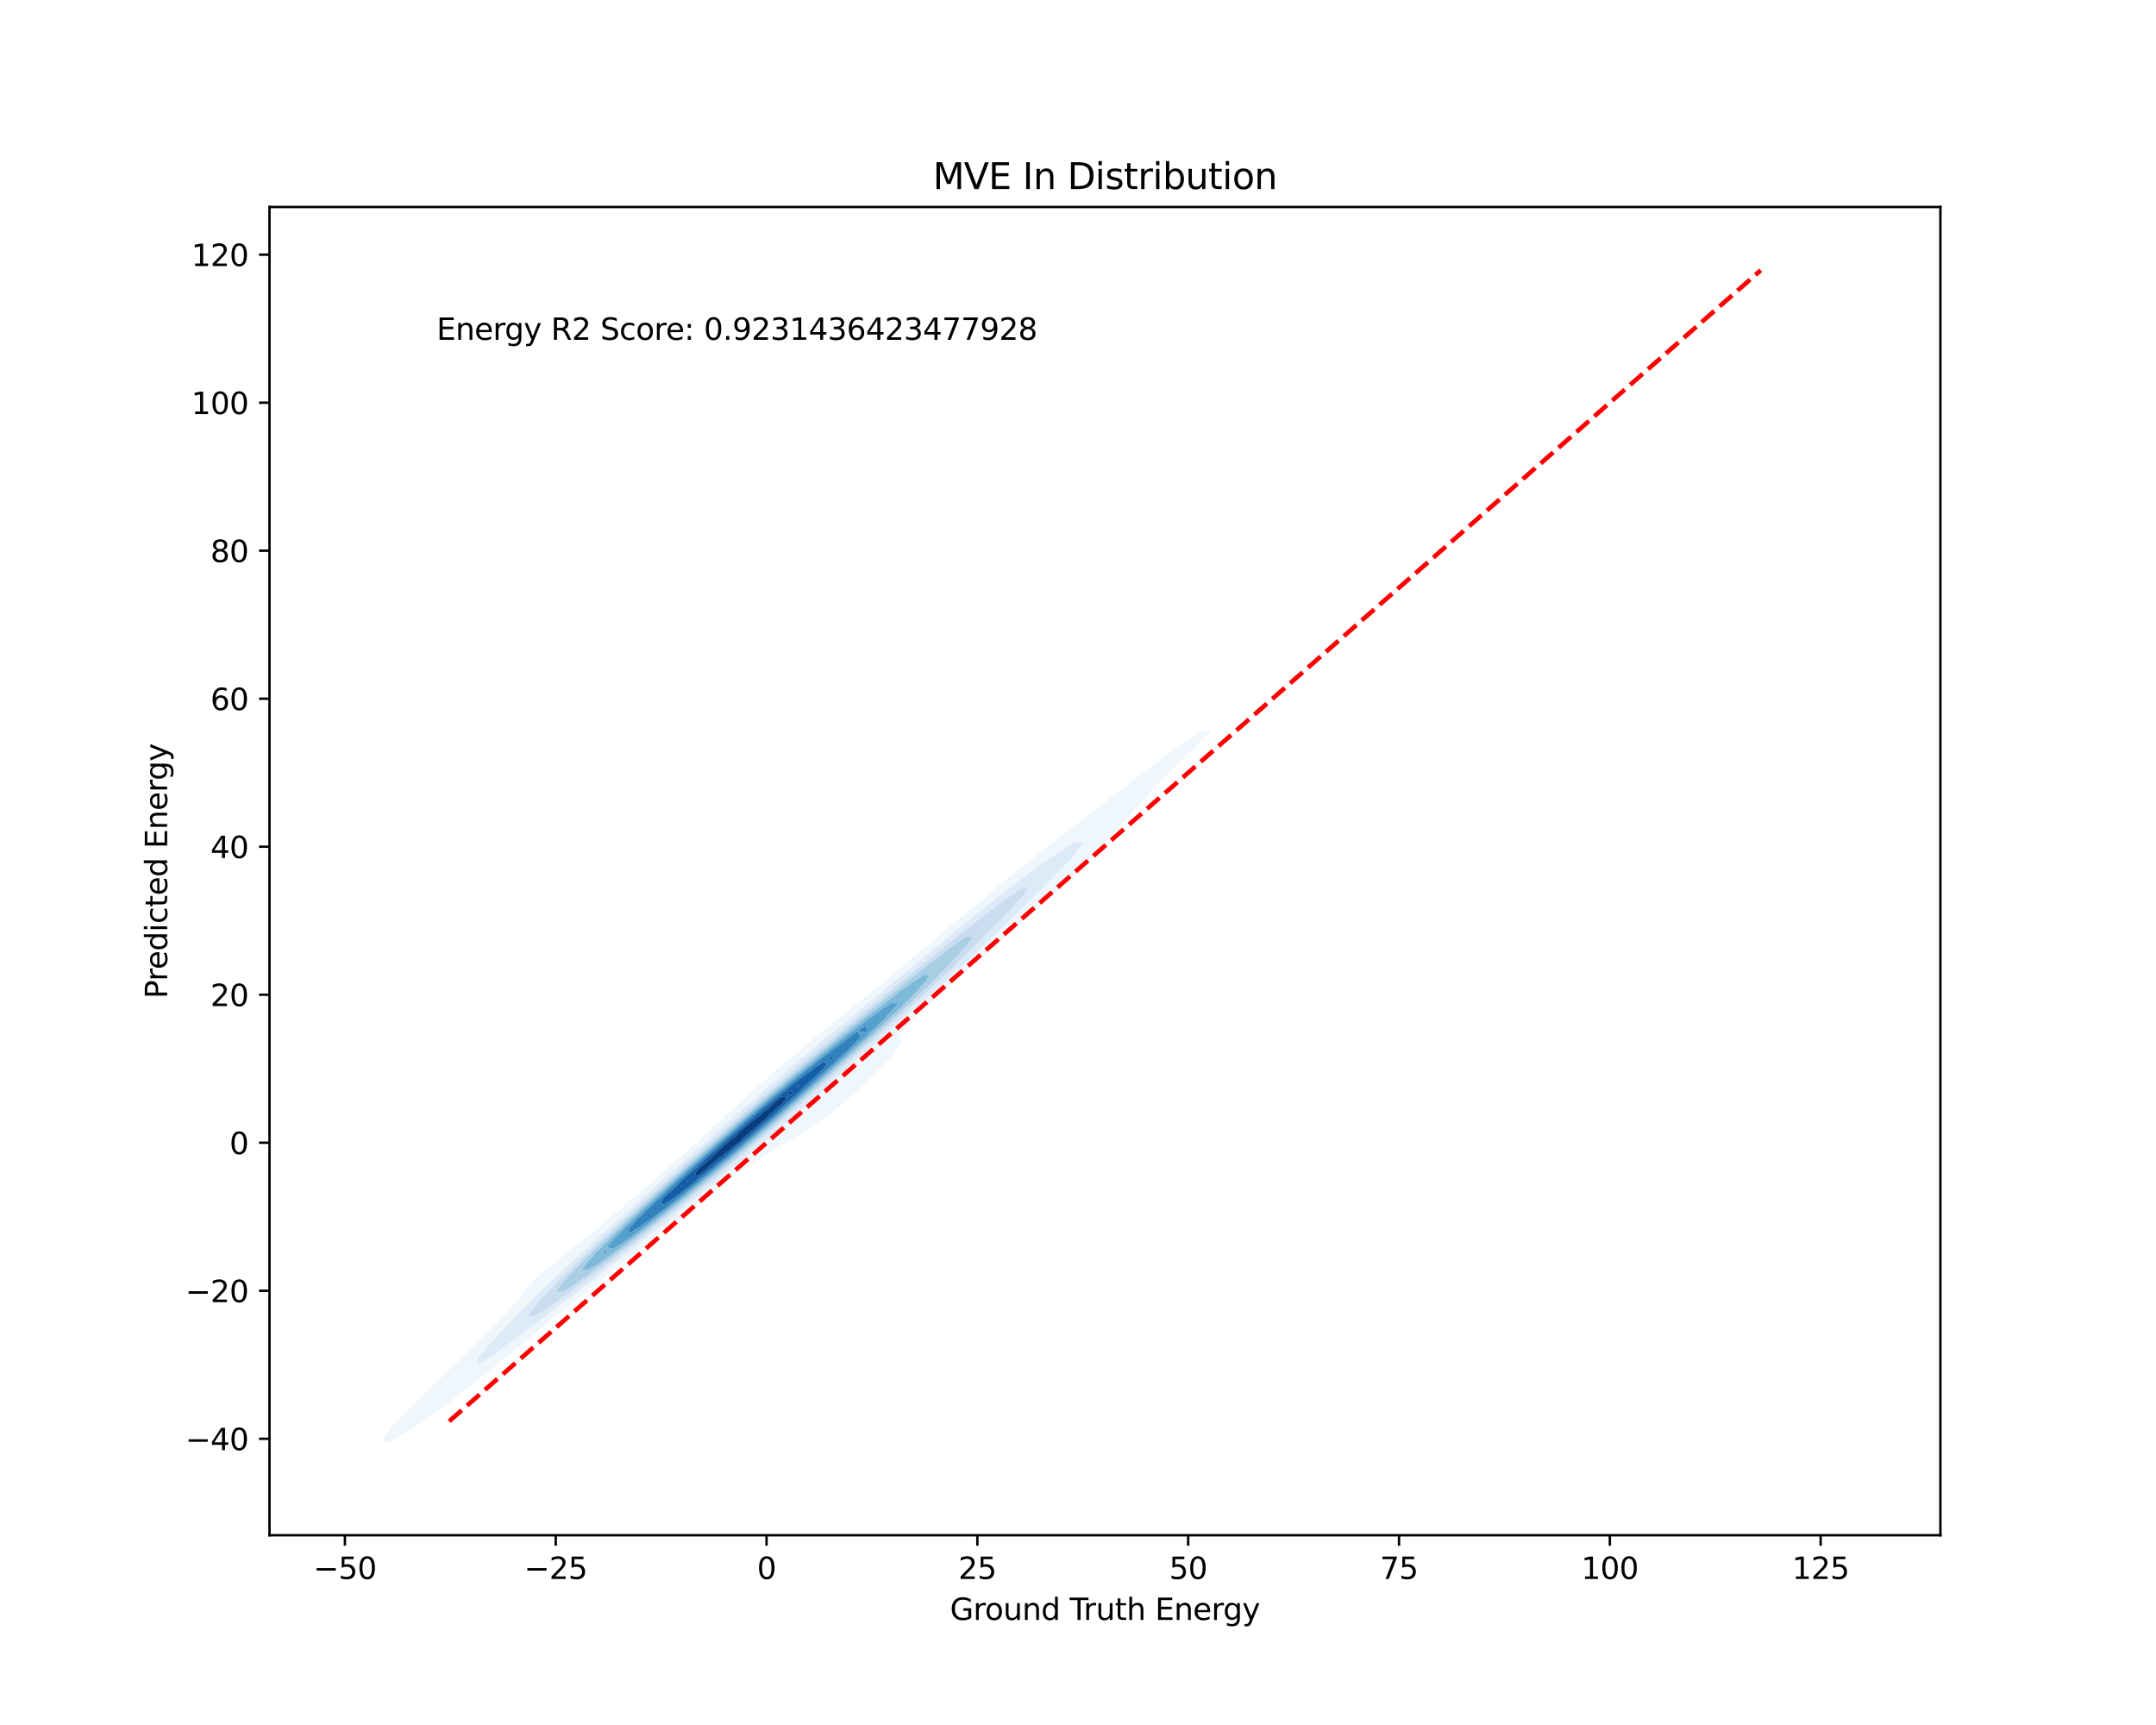 <?xml version="1.0" encoding="utf-8" standalone="no"?>
<!DOCTYPE svg PUBLIC "-//W3C//DTD SVG 1.1//EN"
  "http://www.w3.org/Graphics/SVG/1.1/DTD/svg11.dtd">
<svg xmlns:xlink="http://www.w3.org/1999/xlink" width="720pt" height="576pt" viewBox="0 0 720 576" xmlns="http://www.w3.org/2000/svg" version="1.1">
 <defs>
  <style type="text/css">*{stroke-linejoin: round; stroke-linecap: butt}</style>
 </defs>
 <g id="figure_1">
  <g id="patch_1">
   <path d="M 0 576 
L 720 576 
L 720 0 
L 0 0 
z
" style="fill: #ffffff"/>
  </g>
  <g id="axes_1">
   <g id="patch_2">
    <path d="M 90 512.64 
L 648 512.64 
L 648 69.12 
L 90 69.12 
z
" style="fill: #ffffff"/>
   </g>
   <g id="QuadContourSet_1">
    <path d="M 129.256 481.862 
L 130.443 481.194 
L 132.06 480.508 
L 133.914 479.344 
L 134.864 478.866 
L 136.913 477.494 
L 137.668 477.066 
L 139.709 475.644 
L 140.472 475.171 
L 142.396 473.794 
L 143.276 473.209 
L 145.012 471.945 
L 146.08 471.19 
L 147.567 470.095 
L 148.884 469.115 
L 150.057 468.245 
L 151.688 466.974 
L 152.466 466.395 
L 154.492 464.748 
L 154.764 464.546 
L 157.082 462.696 
L 157.296 462.528 
L 159.493 460.846 
L 160.101 460.352 
L 161.872 458.996 
L 162.905 458.124 
L 164.185 457.146 
L 165.709 455.813 
L 166.388 455.297 
L 168.469 453.447 
L 168.513 453.411 
L 170.852 451.597 
L 171.317 451.201 
L 173.206 449.747 
L 174.121 448.945 
L 175.493 447.897 
L 176.925 446.607 
L 177.665 446.048 
L 179.699 444.198 
L 179.729 444.173 
L 182.136 442.348 
L 182.533 442.01 
L 184.546 440.498 
L 185.337 439.809 
L 186.896 438.649 
L 188.141 437.54 
L 189.145 436.799 
L 190.945 435.161 
L 191.235 434.949 
L 193.555 433.099 
L 193.749 432.935 
L 196.045 431.249 
L 196.553 430.809 
L 198.485 429.4 
L 199.357 428.626 
L 200.841 427.55 
L 202.161 426.352 
L 203.066 425.7 
L 204.965 423.941 
L 205.091 423.85 
L 207.539 422 
L 207.769 421.797 
L 210.037 420.151 
L 210.573 419.666 
L 212.465 418.301 
L 213.377 417.46 
L 214.785 416.451 
L 216.181 415.144 
L 216.945 414.601 
L 218.958 412.752 
L 218.985 412.727 
L 221.499 410.902 
L 221.789 410.634 
L 223.988 409.052 
L 224.593 408.488 
L 226.399 407.202 
L 227.397 406.269 
L 228.702 405.352 
L 230.201 403.964 
L 230.869 403.503 
L 232.976 401.653 
L 233.005 401.626 
L 235.563 399.803 
L 235.809 399.574 
L 238.122 397.953 
L 238.613 397.504 
L 240.652 396.103 
L 241.417 395.425 
L 243.164 394.254 
L 244.221 393.362 
L 245.689 392.404 
L 247.025 391.35 
L 248.278 390.554 
L 249.829 389.416 
L 250.978 388.704 
L 252.633 387.566 
L 253.806 386.855 
L 255.437 385.784 
L 256.739 385.005 
L 258.241 384.043 
L 259.74 383.155 
L 261.045 382.325 
L 262.772 381.305 
L 263.849 380.615 
L 265.801 379.455 
L 266.653 378.899 
L 268.785 377.606 
L 269.457 377.154 
L 271.669 375.756 
L 272.261 375.343 
L 274.392 373.906 
L 275.065 373.414 
L 276.919 372.056 
L 277.869 371.323 
L 279.267 370.206 
L 280.673 369.058 
L 281.487 368.357 
L 283.477 366.643 
L 283.627 366.507 
L 285.771 364.657 
L 286.281 364.172 
L 287.782 362.807 
L 289.085 361.505 
L 289.655 360.957 
L 291.526 359.108 
L 291.889 358.727 
L 293.406 357.258 
L 294.693 355.836 
L 295.118 355.408 
L 296.785 353.558 
L 297.497 352.727 
L 298.427 351.709 
L 299.79 349.859 
L 300.302 349.052 
L 300.932 348.009 
L 300.302 346.508 
L 300.184 346.159 
L 300.302 345.806 
L 301.162 344.309 
L 302.802 342.46 
L 303.106 342.108 
L 304.981 340.61 
L 305.91 339.467 
L 306.759 338.76 
L 308.551 336.91 
L 308.714 336.741 
L 310.894 335.06 
L 311.518 334.399 
L 313.053 333.211 
L 314.322 331.829 
L 314.922 331.361 
L 316.919 329.511 
L 317.126 329.3 
L 319.239 327.661 
L 319.93 326.947 
L 321.4 325.812 
L 322.734 324.416 
L 323.323 323.962 
L 325.326 322.112 
L 325.538 321.896 
L 327.61 320.262 
L 328.342 319.51 
L 329.746 318.412 
L 331.146 316.974 
L 331.676 316.563 
L 333.701 314.713 
L 333.95 314.457 
L 335.932 312.863 
L 336.754 312.024 
L 338.027 311.013 
L 339.558 309.469 
L 339.948 309.163 
L 342.026 307.314 
L 342.362 306.966 
L 344.197 305.464 
L 345.166 304.482 
L 346.242 303.614 
L 347.97 301.912 
L 348.156 301.764 
L 350.295 299.915 
L 350.774 299.409 
L 352.384 298.065 
L 353.578 296.849 
L 354.346 296.215 
L 356.283 294.365 
L 356.382 294.251 
L 358.39 292.515 
L 359.186 291.616 
L 360.278 290.666 
L 361.987 288.816 
L 361.99 288.812 
L 364.069 286.966 
L 364.794 285.983 
L 365.73 285.116 
L 367.332 283.266 
L 367.598 282.901 
L 369.239 281.417 
L 370.402 279.58 
L 370.416 279.567 
L 372.435 277.717 
L 373.206 276.658 
L 374.062 275.867 
L 375.58 274.018 
L 376.01 273.483 
L 377.395 272.168 
L 378.808 270.318 
L 378.814 270.311 
L 380.631 268.468 
L 381.618 267.307 
L 382.329 266.618 
L 383.939 264.769 
L 384.422 264.251 
L 385.749 262.919 
L 387.226 261.345 
L 387.518 261.069 
L 389.282 259.219 
L 390.03 258.496 
L 391.197 257.369 
L 392.834 255.783 
L 393.122 255.52 
L 394.926 253.67 
L 395.638 253.015 
L 396.863 251.82 
L 398.442 250.346 
L 398.846 249.97 
L 400.51 248.12 
L 401.246 247.4 
L 402.237 246.271 
L 404.05 244.489 
L 404.115 244.421 
L 404.05 243.852 
L 401.246 244.248 
L 400.997 244.421 
L 398.442 245.98 
L 398.034 246.271 
L 395.638 247.836 
L 395.247 248.12 
L 392.834 249.783 
L 392.58 249.97 
L 390.03 251.804 
L 390.008 251.82 
L 387.566 253.67 
L 387.226 253.898 
L 385.11 255.52 
L 384.422 256.008 
L 382.653 257.369 
L 381.618 258.133 
L 380.207 259.219 
L 378.814 260.278 
L 377.784 261.069 
L 376.01 262.448 
L 375.394 262.919 
L 373.206 264.648 
L 373.047 264.769 
L 370.683 266.618 
L 370.402 266.829 
L 368.268 268.468 
L 367.598 268.98 
L 365.844 270.318 
L 364.794 271.132 
L 363.428 272.168 
L 361.99 273.298 
L 361.037 274.018 
L 359.186 275.489 
L 358.684 275.867 
L 356.382 277.717 
L 356.382 277.717 
L 353.913 279.567 
L 353.578 279.829 
L 351.465 281.417 
L 350.774 281.968 
L 349.054 283.266 
L 347.97 284.152 
L 346.7 285.116 
L 345.166 286.397 
L 344.421 286.966 
L 342.362 288.724 
L 342.243 288.816 
L 339.861 290.666 
L 339.558 290.921 
L 337.472 292.515 
L 336.754 293.138 
L 335.16 294.365 
L 333.95 295.443 
L 332.954 296.215 
L 331.146 297.87 
L 330.896 298.065 
L 328.618 299.915 
L 328.342 300.162 
L 326.262 301.764 
L 325.538 302.428 
L 324.003 303.614 
L 322.734 304.809 
L 321.888 305.464 
L 319.949 307.314 
L 319.93 307.331 
L 317.547 309.163 
L 317.126 309.554 
L 315.224 311.013 
L 314.322 311.869 
L 313.023 312.863 
L 311.518 314.317 
L 310.998 314.713 
L 308.885 316.563 
L 308.714 316.721 
L 306.494 318.412 
L 305.91 318.961 
L 304.19 320.262 
L 303.106 321.291 
L 302.013 322.112 
L 300.302 323.748 
L 300.014 323.962 
L 297.738 325.812 
L 297.497 326.033 
L 295.327 327.661 
L 294.693 328.248 
L 292.994 329.511 
L 291.889 330.533 
L 290.768 331.361 
L 289.085 332.91 
L 288.675 333.211 
L 286.437 335.06 
L 286.281 335.203 
L 283.983 336.91 
L 283.477 337.371 
L 281.6 338.76 
L 280.673 339.601 
L 279.307 340.61 
L 277.869 341.908 
L 277.122 342.46 
L 275.065 344.309 
L 275.065 344.309 
L 272.607 346.159 
L 272.261 346.479 
L 270.234 348.009 
L 269.457 348.728 
L 267.965 349.859 
L 266.653 351.076 
L 265.823 351.709 
L 263.849 353.551 
L 263.839 353.558 
L 261.466 355.408 
L 261.045 355.819 
L 259.211 357.258 
L 258.241 358.213 
L 257.109 359.108 
L 255.437 360.771 
L 255.203 360.957 
L 253 362.807 
L 252.633 363.19 
L 250.813 364.657 
L 249.829 365.699 
L 248.837 366.507 
L 247.064 368.357 
L 247.025 368.399 
L 244.769 370.206 
L 244.221 370.809 
L 242.681 372.056 
L 241.417 373.475 
L 240.891 373.906 
L 238.865 375.756 
L 238.613 376.032 
L 236.622 377.606 
L 235.809 378.52 
L 234.632 379.455 
L 233.011 381.305 
L 233.005 381.312 
L 230.631 383.155 
L 230.201 383.629 
L 228.424 385.005 
L 227.397 386.158 
L 226.496 386.855 
L 224.687 388.704 
L 224.593 388.806 
L 222.31 390.554 
L 221.789 391.125 
L 220.103 392.404 
L 218.985 393.634 
L 218.159 394.254 
L 216.277 396.103 
L 216.181 396.207 
L 213.866 397.953 
L 213.377 398.482 
L 211.598 399.803 
L 210.573 400.9 
L 209.541 401.653 
L 207.769 403.481 
L 207.738 403.503 
L 205.27 405.352 
L 204.965 405.681 
L 202.879 407.202 
L 202.161 407.961 
L 200.636 409.052 
L 199.357 410.336 
L 198.556 410.902 
L 196.553 412.741 
L 196.537 412.752 
L 193.995 414.601 
L 193.749 414.872 
L 191.545 416.451 
L 190.945 417.081 
L 189.254 418.301 
L 188.141 419.364 
L 187.089 420.151 
L 185.337 421.643 
L 184.883 422 
L 182.534 423.85 
L 182.533 423.852 
L 180.253 425.7 
L 179.729 426.362 
L 178.466 427.55 
L 176.925 429.242 
L 176.778 429.4 
L 174.745 431.249 
L 174.153 433.099 
L 174.121 433.146 
L 171.914 434.949 
L 171.317 436.038 
L 170.467 436.799 
L 168.87 438.649 
L 168.513 439.117 
L 166.839 440.498 
L 165.709 442.184 
L 165.516 442.348 
L 163.446 444.198 
L 162.905 444.852 
L 161.466 446.048 
L 160.101 447.795 
L 159.978 447.897 
L 157.89 449.747 
L 157.296 450.419 
L 155.892 451.597 
L 154.492 453.226 
L 154.225 453.447 
L 152.233 455.297 
L 151.688 455.883 
L 150.202 457.146 
L 148.884 458.591 
L 148.396 458.996 
L 146.508 460.846 
L 146.08 461.292 
L 144.463 462.696 
L 143.276 463.956 
L 142.579 464.546 
L 140.776 466.395 
L 140.472 466.711 
L 138.775 468.245 
L 137.668 469.419 
L 136.898 470.095 
L 135.165 471.945 
L 134.864 472.271 
L 133.311 473.794 
L 132.06 475.171 
L 131.558 475.644 
L 130.041 477.494 
L 129.256 478.459 
L 128.501 479.344 
L 127.738 481.194 
z
M 159.291 455.297 
L 159.558 453.447 
L 160.101 452.785 
L 161.235 451.597 
L 162.584 449.747 
L 162.905 449.424 
L 164.359 447.897 
L 165.709 446.411 
L 166.049 446.048 
L 167.701 444.198 
L 168.513 443.423 
L 169.517 442.348 
L 171.317 440.532 
L 171.348 440.498 
L 173.029 438.649 
L 174.121 437.661 
L 174.918 436.799 
L 176.875 434.949 
L 176.925 434.907 
L 178.541 433.099 
L 179.729 432.075 
L 180.487 431.249 
L 182.533 429.441 
L 182.571 429.4 
L 184.225 427.55 
L 185.337 426.631 
L 186.189 425.7 
L 188.141 424.055 
L 188.334 423.85 
L 190.115 422 
L 190.945 421.339 
L 192.032 420.151 
L 193.749 418.76 
L 194.183 418.301 
L 196.289 416.451 
L 196.553 416.248 
L 198.065 414.601 
L 199.357 413.588 
L 200.147 412.752 
L 202.161 411.145 
L 202.396 410.902 
L 204.361 409.052 
L 204.965 408.589 
L 206.274 407.202 
L 207.769 406.037 
L 208.429 405.352 
L 210.573 403.654 
L 210.722 403.503 
L 212.624 401.653 
L 213.377 401.074 
L 214.592 399.803 
L 216.181 398.562 
L 216.775 397.953 
L 218.985 396.203 
L 219.085 396.103 
L 220.939 394.254 
L 221.789 393.596 
L 222.934 392.404 
L 224.593 391.105 
L 225.133 390.554 
L 227.397 388.761 
L 227.454 388.704 
L 229.266 386.855 
L 230.201 386.127 
L 231.286 385.005 
L 233.005 383.657 
L 233.502 383.155 
L 235.809 381.332 
L 235.836 381.305 
L 237.626 379.455 
L 238.613 378.686 
L 239.667 377.606 
L 241.417 376.235 
L 241.897 375.756 
L 244.221 373.927 
L 244.243 373.906 
L 246.047 372.056 
L 247.025 371.291 
L 248.096 370.206 
L 249.829 368.85 
L 250.33 368.357 
L 252.633 366.552 
L 252.68 366.507 
L 254.547 364.657 
L 255.437 363.96 
L 256.594 362.807 
L 258.241 361.521 
L 258.822 360.957 
L 261.045 359.222 
L 261.167 359.108 
L 263.173 357.258 
L 263.849 356.732 
L 265.214 355.408 
L 266.653 354.293 
L 267.427 353.558 
L 269.457 351.986 
L 269.757 351.709 
L 272.016 349.859 
L 272.261 349.671 
L 274.033 348.009 
L 275.065 347.22 
L 276.214 346.159 
L 277.869 344.891 
L 278.511 344.309 
L 280.673 342.646 
L 280.883 342.46 
L 283.096 340.61 
L 283.477 340.322 
L 285.203 338.76 
L 286.281 337.94 
L 287.434 336.91 
L 289.085 335.647 
L 289.752 335.06 
L 291.889 333.412 
L 292.122 333.211 
L 294.352 331.361 
L 294.693 331.101 
L 296.474 329.511 
L 297.497 328.727 
L 298.707 327.661 
L 300.302 326.428 
L 301.014 325.812 
L 303.106 324.178 
L 303.36 323.962 
L 305.576 322.112 
L 305.91 321.855 
L 307.705 320.262 
L 308.714 319.479 
L 309.939 318.412 
L 311.518 317.178 
L 312.24 316.563 
L 314.322 314.922 
L 314.574 314.713 
L 316.789 312.863 
L 317.126 312.602 
L 318.952 311.013 
L 319.93 310.253 
L 321.214 309.163 
L 322.734 307.977 
L 323.538 307.314 
L 325.538 305.75 
L 325.895 305.464 
L 328.217 303.614 
L 328.342 303.518 
L 330.441 301.764 
L 331.146 301.222 
L 332.761 299.915 
L 333.95 299.002 
L 335.148 298.065 
L 336.754 296.837 
L 337.581 296.215 
L 339.558 294.711 
L 340.039 294.365 
L 342.362 292.613 
L 342.505 292.515 
L 344.959 290.666 
L 345.166 290.511 
L 347.482 288.816 
L 347.97 288.454 
L 350.099 286.966 
L 350.774 286.47 
L 352.821 285.116 
L 353.578 284.567 
L 355.684 283.266 
L 356.382 282.77 
L 358.785 281.417 
L 359.186 281.141 
L 361.99 281.391 
L 361.993 281.417 
L 361.99 281.421 
L 360.443 283.266 
L 359.186 285.116 
L 359.186 285.116 
L 357.494 286.966 
L 356.382 288.122 
L 355.739 288.816 
L 354.061 290.666 
L 353.578 291.111 
L 352.255 292.515 
L 350.774 293.92 
L 350.344 294.365 
L 348.562 296.215 
L 347.97 296.744 
L 346.724 298.065 
L 345.166 299.485 
L 344.751 299.915 
L 342.918 301.764 
L 342.362 302.258 
L 341.097 303.614 
L 339.558 305.007 
L 339.123 305.464 
L 337.257 307.314 
L 336.754 307.759 
L 335.445 309.163 
L 333.95 310.509 
L 333.474 311.013 
L 331.564 312.863 
L 331.146 313.225 
L 329.732 314.713 
L 328.342 315.934 
L 327.739 316.563 
L 325.717 318.412 
L 325.538 318.562 
L 323.88 320.262 
L 322.734 321.229 
L 321.867 322.112 
L 319.93 323.766 
L 319.736 323.962 
L 317.816 325.812 
L 317.126 326.37 
L 315.834 327.661 
L 314.322 328.897 
L 313.702 329.511 
L 311.518 331.315 
L 311.471 331.361 
L 309.588 333.211 
L 308.714 333.901 
L 307.537 335.06 
L 305.91 336.356 
L 305.341 336.91 
L 303.106 338.707 
L 303.05 338.76 
L 301.166 340.61 
L 300.302 341.281 
L 299.114 342.46 
L 297.497 343.726 
L 296.902 344.309 
L 294.693 346.057 
L 294.588 346.159 
L 292.701 348.009 
L 291.889 348.638 
L 290.696 349.859 
L 289.085 351.115 
L 288.494 351.709 
L 286.281 353.451 
L 286.173 353.558 
L 284.362 355.408 
L 283.477 356.095 
L 282.391 357.258 
L 280.673 358.598 
L 280.183 359.108 
L 277.869 360.929 
L 277.841 360.957 
L 276.205 362.807 
L 275.065 363.689 
L 274.184 364.657 
L 272.261 366.151 
L 271.923 366.507 
L 269.754 368.357 
L 269.457 368.581 
L 268.021 370.206 
L 266.653 371.243 
L 265.898 372.056 
L 263.849 373.62 
L 263.573 373.906 
L 261.388 375.756 
L 261.045 376.006 
L 259.52 377.606 
L 258.241 378.549 
L 257.353 379.455 
L 255.437 380.886 
L 255.016 381.305 
L 252.633 383.105 
L 252.582 383.155 
L 250.619 385.005 
L 249.829 385.576 
L 248.511 386.855 
L 247.025 387.945 
L 246.232 388.704 
L 244.221 390.199 
L 243.844 390.554 
L 241.417 392.38 
L 241.391 392.404 
L 239.393 394.254 
L 238.613 394.82 
L 237.24 396.103 
L 235.809 397.156 
L 234.945 397.953 
L 233.005 399.397 
L 232.557 399.803 
L 230.201 401.573 
L 230.112 401.653 
L 228.004 403.503 
L 227.397 403.946 
L 225.856 405.352 
L 224.593 406.284 
L 223.568 407.202 
L 221.789 408.525 
L 221.188 409.052 
L 218.985 410.702 
L 218.752 410.902 
L 216.437 412.752 
L 216.181 412.939 
L 214.309 414.601 
L 213.377 415.288 
L 212.036 416.451 
L 210.573 417.534 
L 209.666 418.301 
L 207.769 419.713 
L 207.236 420.151 
L 204.965 421.848 
L 204.773 422 
L 202.445 423.85 
L 202.161 424.059 
L 200.207 425.7 
L 199.357 426.327 
L 197.86 427.55 
L 196.553 428.518 
L 195.441 429.4 
L 193.749 430.659 
L 192.98 431.249 
L 190.945 432.77 
L 190.501 433.099 
L 188.141 434.869 
L 188.028 434.949 
L 185.673 436.799 
L 185.337 437.051 
L 183.29 438.649 
L 182.533 439.221 
L 180.843 440.498 
L 179.729 441.346 
L 178.354 442.348 
L 176.925 443.443 
L 175.843 444.198 
L 174.121 445.525 
L 173.328 446.048 
L 171.317 447.602 
L 170.832 447.897 
L 168.513 449.686 
L 168.398 449.747 
L 165.876 451.597 
L 165.709 451.73 
L 163.19 453.447 
L 162.905 453.673 
L 160.32 455.297 
L 160.101 455.47 
z
" clip-path="url(#pd18a1fee06)" style="fill: #eff6fc"/>
    <path d="M 160.101 455.47 
L 160.32 455.297 
L 162.905 453.673 
L 163.19 453.447 
L 165.709 451.73 
L 165.876 451.597 
L 168.398 449.747 
L 168.513 449.686 
L 170.832 447.897 
L 171.317 447.602 
L 173.328 446.048 
L 174.121 445.525 
L 175.843 444.198 
L 176.925 443.443 
L 178.354 442.348 
L 179.729 441.346 
L 180.843 440.498 
L 182.533 439.221 
L 183.29 438.649 
L 185.337 437.051 
L 185.673 436.799 
L 188.028 434.949 
L 188.141 434.869 
L 190.501 433.099 
L 190.945 432.77 
L 192.98 431.249 
L 193.749 430.659 
L 195.441 429.4 
L 196.553 428.518 
L 197.86 427.55 
L 199.357 426.327 
L 200.207 425.7 
L 202.161 424.059 
L 202.445 423.85 
L 204.773 422 
L 204.965 421.848 
L 207.236 420.151 
L 207.769 419.713 
L 209.666 418.301 
L 210.573 417.534 
L 212.036 416.451 
L 213.377 415.288 
L 214.309 414.601 
L 216.181 412.939 
L 216.437 412.752 
L 218.752 410.902 
L 218.985 410.702 
L 221.188 409.052 
L 221.789 408.525 
L 223.568 407.202 
L 224.593 406.284 
L 225.856 405.352 
L 227.397 403.946 
L 228.004 403.503 
L 230.112 401.653 
L 230.201 401.573 
L 232.557 399.803 
L 233.005 399.397 
L 234.945 397.953 
L 235.809 397.156 
L 237.24 396.103 
L 238.613 394.82 
L 239.393 394.254 
L 241.391 392.404 
L 241.417 392.38 
L 243.844 390.554 
L 244.221 390.199 
L 246.232 388.704 
L 247.025 387.945 
L 248.511 386.855 
L 249.829 385.576 
L 250.619 385.005 
L 252.582 383.155 
L 252.633 383.105 
L 255.016 381.305 
L 255.437 380.886 
L 257.353 379.455 
L 258.241 378.549 
L 259.52 377.606 
L 261.045 376.006 
L 261.388 375.756 
L 263.573 373.906 
L 263.849 373.62 
L 265.898 372.056 
L 266.653 371.243 
L 268.021 370.206 
L 269.457 368.581 
L 269.754 368.357 
L 271.923 366.507 
L 272.261 366.151 
L 274.184 364.657 
L 275.065 363.689 
L 276.205 362.807 
L 277.841 360.957 
L 277.869 360.929 
L 280.183 359.108 
L 280.673 358.598 
L 282.391 357.258 
L 283.477 356.095 
L 284.362 355.408 
L 286.173 353.558 
L 286.281 353.451 
L 288.494 351.709 
L 289.085 351.115 
L 290.696 349.859 
L 291.889 348.638 
L 292.701 348.009 
L 294.588 346.159 
L 294.693 346.057 
L 296.902 344.309 
L 297.497 343.726 
L 299.114 342.46 
L 300.302 341.281 
L 301.166 340.61 
L 303.05 338.76 
L 303.106 338.707 
L 305.341 336.91 
L 305.91 336.356 
L 307.537 335.06 
L 308.714 333.901 
L 309.588 333.211 
L 311.471 331.361 
L 311.518 331.315 
L 313.702 329.511 
L 314.322 328.897 
L 315.834 327.661 
L 317.126 326.37 
L 317.816 325.812 
L 319.736 323.962 
L 319.93 323.766 
L 321.867 322.112 
L 322.734 321.229 
L 323.88 320.262 
L 325.538 318.562 
L 325.717 318.412 
L 327.739 316.563 
L 328.342 315.934 
L 329.732 314.713 
L 331.146 313.225 
L 331.564 312.863 
L 333.474 311.013 
L 333.95 310.509 
L 335.445 309.163 
L 336.754 307.759 
L 337.257 307.314 
L 339.123 305.464 
L 339.558 305.007 
L 341.097 303.614 
L 342.362 302.258 
L 342.918 301.764 
L 344.751 299.915 
L 345.166 299.485 
L 346.724 298.065 
L 347.97 296.744 
L 348.562 296.215 
L 350.344 294.365 
L 350.774 293.92 
L 352.255 292.515 
L 353.578 291.111 
L 354.061 290.666 
L 355.739 288.816 
L 356.382 288.122 
L 357.494 286.966 
L 359.186 285.116 
L 359.186 285.116 
L 360.443 283.266 
L 361.99 281.421 
L 361.993 281.417 
L 361.99 281.391 
L 359.186 281.141 
L 358.785 281.417 
L 356.382 282.77 
L 355.684 283.266 
L 353.578 284.567 
L 352.821 285.116 
L 350.774 286.47 
L 350.099 286.966 
L 347.97 288.454 
L 347.482 288.816 
L 345.166 290.511 
L 344.959 290.666 
L 342.505 292.515 
L 342.362 292.613 
L 340.039 294.365 
L 339.558 294.711 
L 337.581 296.215 
L 336.754 296.837 
L 335.148 298.065 
L 333.95 299.002 
L 332.761 299.915 
L 331.146 301.222 
L 330.441 301.764 
L 328.342 303.518 
L 328.217 303.614 
L 325.895 305.464 
L 325.538 305.75 
L 323.538 307.314 
L 322.734 307.977 
L 321.214 309.163 
L 319.93 310.253 
L 318.952 311.013 
L 317.126 312.602 
L 316.789 312.863 
L 314.574 314.713 
L 314.322 314.922 
L 312.24 316.563 
L 311.518 317.178 
L 309.939 318.412 
L 308.714 319.479 
L 307.705 320.262 
L 305.91 321.855 
L 305.576 322.112 
L 303.36 323.962 
L 303.106 324.178 
L 301.014 325.812 
L 300.302 326.428 
L 298.707 327.661 
L 297.497 328.727 
L 296.474 329.511 
L 294.693 331.101 
L 294.352 331.361 
L 292.122 333.211 
L 291.889 333.412 
L 289.752 335.06 
L 289.085 335.647 
L 287.434 336.91 
L 286.281 337.94 
L 285.203 338.76 
L 283.477 340.322 
L 283.096 340.61 
L 280.883 342.46 
L 280.673 342.646 
L 278.511 344.309 
L 277.869 344.891 
L 276.214 346.159 
L 275.065 347.22 
L 274.033 348.009 
L 272.261 349.671 
L 272.016 349.859 
L 269.757 351.709 
L 269.457 351.986 
L 267.427 353.558 
L 266.653 354.293 
L 265.214 355.408 
L 263.849 356.732 
L 263.173 357.258 
L 261.167 359.108 
L 261.045 359.222 
L 258.822 360.957 
L 258.241 361.521 
L 256.594 362.807 
L 255.437 363.96 
L 254.547 364.657 
L 252.68 366.507 
L 252.633 366.552 
L 250.33 368.357 
L 249.829 368.85 
L 248.096 370.206 
L 247.025 371.291 
L 246.047 372.056 
L 244.243 373.906 
L 244.221 373.927 
L 241.897 375.756 
L 241.417 376.235 
L 239.667 377.606 
L 238.613 378.686 
L 237.626 379.455 
L 235.836 381.305 
L 235.809 381.332 
L 233.502 383.155 
L 233.005 383.657 
L 231.286 385.005 
L 230.201 386.127 
L 229.266 386.855 
L 227.454 388.704 
L 227.397 388.761 
L 225.133 390.554 
L 224.593 391.105 
L 222.934 392.404 
L 221.789 393.596 
L 220.939 394.254 
L 219.085 396.103 
L 218.985 396.203 
L 216.775 397.953 
L 216.181 398.562 
L 214.592 399.803 
L 213.377 401.074 
L 212.624 401.653 
L 210.722 403.503 
L 210.573 403.654 
L 208.429 405.352 
L 207.769 406.037 
L 206.274 407.202 
L 204.965 408.589 
L 204.361 409.052 
L 202.396 410.902 
L 202.161 411.145 
L 200.147 412.752 
L 199.357 413.588 
L 198.065 414.601 
L 196.553 416.248 
L 196.289 416.451 
L 194.183 418.301 
L 193.749 418.76 
L 192.032 420.151 
L 190.945 421.339 
L 190.115 422 
L 188.334 423.85 
L 188.141 424.055 
L 186.189 425.7 
L 185.337 426.631 
L 184.225 427.55 
L 182.571 429.4 
L 182.533 429.441 
L 180.487 431.249 
L 179.729 432.075 
L 178.541 433.099 
L 176.925 434.907 
L 176.875 434.949 
L 174.918 436.799 
L 174.121 437.661 
L 173.029 438.649 
L 171.348 440.498 
L 171.317 440.532 
L 169.517 442.348 
L 168.513 443.423 
L 167.701 444.198 
L 166.049 446.048 
L 165.709 446.411 
L 164.359 447.897 
L 162.905 449.424 
L 162.584 449.747 
L 161.235 451.597 
L 160.101 452.785 
L 159.558 453.447 
L 159.291 455.297 
z
M 176.56 438.649 
L 176.925 438.199 
L 178.176 436.799 
L 179.495 434.949 
L 179.729 434.72 
L 181.259 433.099 
L 182.533 431.769 
L 183.025 431.249 
L 184.716 429.4 
L 185.337 428.834 
L 186.568 427.55 
L 188.141 426.064 
L 188.495 425.7 
L 190.287 423.85 
L 190.945 423.284 
L 192.186 422 
L 193.749 420.62 
L 194.213 420.151 
L 196.133 418.301 
L 196.553 417.955 
L 198.012 416.451 
L 199.357 415.32 
L 200.072 414.601 
L 202.161 412.805 
L 202.215 412.752 
L 204.033 410.902 
L 204.965 410.145 
L 206.052 409.052 
L 207.769 407.632 
L 208.206 407.202 
L 210.283 405.352 
L 210.573 405.123 
L 212.172 403.503 
L 213.377 402.532 
L 214.265 401.653 
L 216.181 400.084 
L 216.471 399.803 
L 218.48 397.953 
L 218.985 397.553 
L 220.43 396.103 
L 221.789 395.012 
L 222.562 394.254 
L 224.593 392.598 
L 224.796 392.404 
L 226.76 390.554 
L 227.397 390.05 
L 228.748 388.704 
L 230.201 387.541 
L 230.907 386.855 
L 233.005 385.154 
L 233.162 385.005 
L 235.113 383.155 
L 235.809 382.605 
L 237.129 381.305 
L 238.613 380.123 
L 239.309 379.455 
L 241.417 377.761 
L 241.583 377.606 
L 243.571 375.756 
L 244.221 375.245 
L 245.599 373.906 
L 247.025 372.778 
L 247.79 372.056 
L 249.829 370.433 
L 250.076 370.206 
L 252.167 368.357 
L 252.633 367.992 
L 254.183 366.507 
L 255.437 365.521 
L 256.365 364.657 
L 258.241 363.176 
L 258.649 362.807 
L 260.921 360.957 
L 261.045 360.86 
L 262.901 359.108 
L 263.849 358.366 
L 265.055 357.258 
L 266.653 356.004 
L 267.32 355.408 
L 269.457 353.725 
L 269.649 353.558 
L 271.783 351.709 
L 272.261 351.338 
L 273.895 349.859 
L 275.065 348.948 
L 276.129 348.009 
L 277.869 346.648 
L 278.438 346.159 
L 280.673 344.401 
L 280.783 344.309 
L 282.924 342.46 
L 283.477 342.032 
L 285.111 340.61 
L 286.281 339.699 
L 287.386 338.76 
L 289.085 337.429 
L 289.712 336.91 
L 291.889 335.191 
L 292.052 335.06 
L 294.257 333.211 
L 294.693 332.871 
L 296.479 331.361 
L 297.497 330.562 
L 298.769 329.511 
L 300.302 328.298 
L 301.092 327.661 
L 303.106 326.053 
L 303.415 325.812 
L 305.664 323.962 
L 305.91 323.769 
L 307.906 322.112 
L 308.714 321.47 
L 310.207 320.262 
L 311.518 319.211 
L 312.536 318.412 
L 314.322 316.967 
L 314.857 316.563 
L 317.126 314.713 
L 317.126 314.713 
L 319.414 312.863 
L 319.93 312.452 
L 321.767 311.013 
L 322.734 310.239 
L 324.163 309.163 
L 325.538 308.059 
L 326.578 307.314 
L 328.342 305.897 
L 328.987 305.464 
L 331.146 303.739 
L 331.351 303.614 
L 333.785 301.764 
L 333.95 301.636 
L 336.402 299.915 
L 336.754 299.643 
L 339.16 298.065 
L 339.558 297.761 
L 342.153 296.215 
L 342.362 296.06 
L 342.887 296.215 
L 342.626 298.065 
L 342.362 298.357 
L 340.788 299.915 
L 339.558 301.444 
L 339.234 301.764 
L 337.507 303.614 
L 336.754 304.377 
L 335.64 305.464 
L 333.95 307.295 
L 333.93 307.314 
L 332.109 309.163 
L 331.146 310.115 
L 330.247 311.013 
L 328.468 312.863 
L 328.342 312.982 
L 326.664 314.713 
L 325.538 315.806 
L 324.796 316.563 
L 322.975 318.412 
L 322.734 318.632 
L 321.142 320.262 
L 319.93 321.391 
L 319.219 322.112 
L 317.309 323.962 
L 317.126 324.12 
L 315.434 325.812 
L 314.322 326.791 
L 313.442 327.661 
L 311.518 329.391 
L 311.395 329.511 
L 309.489 331.361 
L 308.714 332.009 
L 307.474 333.211 
L 305.91 334.538 
L 305.364 335.06 
L 303.264 336.91 
L 303.106 337.038 
L 301.32 338.76 
L 300.302 339.589 
L 299.231 340.61 
L 297.497 342.039 
L 297.052 342.46 
L 294.927 344.309 
L 294.693 344.494 
L 292.974 346.159 
L 291.889 347.028 
L 290.864 348.009 
L 289.085 349.454 
L 288.657 349.859 
L 286.512 351.709 
L 286.281 351.89 
L 284.594 353.558 
L 283.477 354.448 
L 282.49 355.408 
L 280.673 356.876 
L 280.274 357.258 
L 278.148 359.108 
L 277.869 359.327 
L 276.257 360.957 
L 275.065 361.906 
L 274.153 362.807 
L 272.261 364.33 
L 271.922 364.657 
L 269.844 366.507 
L 269.457 366.809 
L 267.939 368.357 
L 266.653 369.372 
L 265.809 370.206 
L 263.849 371.771 
L 263.552 372.056 
L 261.473 373.906 
L 261.045 374.236 
L 259.528 375.756 
L 258.241 376.756 
L 257.368 377.606 
L 255.437 379.123 
L 255.086 379.455 
L 252.878 381.305 
L 252.633 381.49 
L 250.918 383.155 
L 249.829 383.987 
L 248.754 385.005 
L 247.025 386.339 
L 246.467 386.855 
L 244.221 388.607 
L 244.113 388.704 
L 242.058 390.554 
L 241.417 391.036 
L 239.936 392.404 
L 238.613 393.41 
L 237.679 394.254 
L 235.809 395.69 
L 235.34 396.103 
L 233.005 397.915 
L 232.96 397.953 
L 230.888 399.803 
L 230.201 400.319 
L 228.7 401.653 
L 227.397 402.641 
L 226.404 403.503 
L 224.593 404.887 
L 224.042 405.352 
L 221.789 407.088 
L 221.65 407.202 
L 219.449 409.052 
L 218.985 409.4 
L 217.23 410.902 
L 216.181 411.693 
L 214.909 412.752 
L 213.377 413.913 
L 212.525 414.601 
L 210.573 416.088 
L 210.107 416.451 
L 207.769 418.238 
L 207.685 418.301 
L 205.399 420.151 
L 204.965 420.475 
L 203.05 422 
L 202.161 422.668 
L 200.625 423.85 
L 199.357 424.803 
L 198.147 425.7 
L 196.553 426.9 
L 195.635 427.55 
L 193.749 428.968 
L 193.106 429.4 
L 190.945 431.017 
L 190.574 431.249 
L 188.141 433.051 
L 188.056 433.099 
L 185.47 434.949 
L 185.337 435.049 
L 182.755 436.799 
L 182.533 436.966 
L 179.893 438.649 
L 179.729 438.771 
L 176.925 440.047 
z
" clip-path="url(#pd18a1fee06)" style="fill: #ddeaf7"/>
    <path d="M 176.925 440.047 
L 179.729 438.771 
L 179.893 438.649 
L 182.533 436.966 
L 182.755 436.799 
L 185.337 435.049 
L 185.47 434.949 
L 188.056 433.099 
L 188.141 433.051 
L 190.574 431.249 
L 190.945 431.017 
L 193.106 429.4 
L 193.749 428.968 
L 195.635 427.55 
L 196.553 426.9 
L 198.147 425.7 
L 199.357 424.803 
L 200.625 423.85 
L 202.161 422.668 
L 203.05 422 
L 204.965 420.475 
L 205.399 420.151 
L 207.685 418.301 
L 207.769 418.238 
L 210.107 416.451 
L 210.573 416.088 
L 212.525 414.601 
L 213.377 413.913 
L 214.909 412.752 
L 216.181 411.693 
L 217.23 410.902 
L 218.985 409.4 
L 219.449 409.052 
L 221.65 407.202 
L 221.789 407.088 
L 224.042 405.352 
L 224.593 404.887 
L 226.404 403.503 
L 227.397 402.641 
L 228.7 401.653 
L 230.201 400.319 
L 230.888 399.803 
L 232.96 397.953 
L 233.005 397.915 
L 235.34 396.103 
L 235.809 395.69 
L 237.679 394.254 
L 238.613 393.41 
L 239.936 392.404 
L 241.417 391.036 
L 242.058 390.554 
L 244.113 388.704 
L 244.221 388.607 
L 246.467 386.855 
L 247.025 386.339 
L 248.754 385.005 
L 249.829 383.987 
L 250.918 383.155 
L 252.633 381.49 
L 252.878 381.305 
L 255.086 379.455 
L 255.437 379.123 
L 257.368 377.606 
L 258.241 376.756 
L 259.528 375.756 
L 261.045 374.236 
L 261.473 373.906 
L 263.552 372.056 
L 263.849 371.771 
L 265.809 370.206 
L 266.653 369.372 
L 267.939 368.357 
L 269.457 366.809 
L 269.844 366.507 
L 271.922 364.657 
L 272.261 364.33 
L 274.153 362.807 
L 275.065 361.906 
L 276.257 360.957 
L 277.869 359.327 
L 278.148 359.108 
L 280.274 357.258 
L 280.673 356.876 
L 282.49 355.408 
L 283.477 354.448 
L 284.594 353.558 
L 286.281 351.89 
L 286.512 351.709 
L 288.657 349.859 
L 289.085 349.454 
L 290.864 348.009 
L 291.889 347.028 
L 292.974 346.159 
L 294.693 344.494 
L 294.927 344.309 
L 297.052 342.46 
L 297.497 342.039 
L 299.231 340.61 
L 300.302 339.589 
L 301.32 338.76 
L 303.106 337.038 
L 303.264 336.91 
L 305.364 335.06 
L 305.91 334.538 
L 307.474 333.211 
L 308.714 332.009 
L 309.489 331.361 
L 311.395 329.511 
L 311.518 329.391 
L 313.442 327.661 
L 314.322 326.791 
L 315.434 325.812 
L 317.126 324.12 
L 317.309 323.962 
L 319.219 322.112 
L 319.93 321.391 
L 321.142 320.262 
L 322.734 318.632 
L 322.975 318.412 
L 324.796 316.563 
L 325.538 315.806 
L 326.664 314.713 
L 328.342 312.982 
L 328.468 312.863 
L 330.247 311.013 
L 331.146 310.115 
L 332.109 309.163 
L 333.93 307.314 
L 333.95 307.295 
L 335.64 305.464 
L 336.754 304.377 
L 337.507 303.614 
L 339.234 301.764 
L 339.558 301.444 
L 340.788 299.915 
L 342.362 298.357 
L 342.626 298.065 
L 342.887 296.215 
L 342.362 296.06 
L 342.153 296.215 
L 339.558 297.761 
L 339.16 298.065 
L 336.754 299.643 
L 336.402 299.915 
L 333.95 301.636 
L 333.785 301.764 
L 331.351 303.614 
L 331.146 303.739 
L 328.987 305.464 
L 328.342 305.897 
L 326.578 307.314 
L 325.538 308.059 
L 324.163 309.163 
L 322.734 310.239 
L 321.767 311.013 
L 319.93 312.452 
L 319.414 312.863 
L 317.126 314.713 
L 317.126 314.713 
L 314.857 316.563 
L 314.322 316.967 
L 312.536 318.412 
L 311.518 319.211 
L 310.207 320.262 
L 308.714 321.47 
L 307.906 322.112 
L 305.91 323.769 
L 305.664 323.962 
L 303.415 325.812 
L 303.106 326.053 
L 301.092 327.661 
L 300.302 328.298 
L 298.769 329.511 
L 297.497 330.562 
L 296.479 331.361 
L 294.693 332.871 
L 294.257 333.211 
L 292.052 335.06 
L 291.889 335.191 
L 289.712 336.91 
L 289.085 337.429 
L 287.386 338.76 
L 286.281 339.699 
L 285.111 340.61 
L 283.477 342.032 
L 282.924 342.46 
L 280.783 344.309 
L 280.673 344.401 
L 278.438 346.159 
L 277.869 346.648 
L 276.129 348.009 
L 275.065 348.948 
L 273.895 349.859 
L 272.261 351.338 
L 271.783 351.709 
L 269.649 353.558 
L 269.457 353.725 
L 267.32 355.408 
L 266.653 356.004 
L 265.055 357.258 
L 263.849 358.366 
L 262.901 359.108 
L 261.045 360.86 
L 260.921 360.957 
L 258.649 362.807 
L 258.241 363.176 
L 256.365 364.657 
L 255.437 365.521 
L 254.183 366.507 
L 252.633 367.992 
L 252.167 368.357 
L 250.076 370.206 
L 249.829 370.433 
L 247.79 372.056 
L 247.025 372.778 
L 245.599 373.906 
L 244.221 375.245 
L 243.571 375.756 
L 241.583 377.606 
L 241.417 377.761 
L 239.309 379.455 
L 238.613 380.123 
L 237.129 381.305 
L 235.809 382.605 
L 235.113 383.155 
L 233.162 385.005 
L 233.005 385.154 
L 230.907 386.855 
L 230.201 387.541 
L 228.748 388.704 
L 227.397 390.05 
L 226.76 390.554 
L 224.796 392.404 
L 224.593 392.598 
L 222.562 394.254 
L 221.789 395.012 
L 220.43 396.103 
L 218.985 397.553 
L 218.48 397.953 
L 216.471 399.803 
L 216.181 400.084 
L 214.265 401.653 
L 213.377 402.532 
L 212.172 403.503 
L 210.573 405.123 
L 210.283 405.352 
L 208.206 407.202 
L 207.769 407.632 
L 206.052 409.052 
L 204.965 410.145 
L 204.033 410.902 
L 202.215 412.752 
L 202.161 412.805 
L 200.072 414.601 
L 199.357 415.32 
L 198.012 416.451 
L 196.553 417.955 
L 196.133 418.301 
L 194.213 420.151 
L 193.749 420.62 
L 192.186 422 
L 190.945 423.284 
L 190.287 423.85 
L 188.495 425.7 
L 188.141 426.064 
L 186.568 427.55 
L 185.337 428.834 
L 184.716 429.4 
L 183.025 431.249 
L 182.533 431.769 
L 181.259 433.099 
L 179.729 434.72 
L 179.495 434.949 
L 178.176 436.799 
L 176.925 438.199 
L 176.56 438.649 
z
M 185.337 431.249 
L 187.07 429.4 
L 188.141 427.989 
L 188.539 427.55 
L 190.169 425.7 
L 190.945 424.932 
L 192.012 423.85 
L 193.749 422.019 
L 193.768 422 
L 195.594 420.151 
L 196.553 419.278 
L 197.539 418.301 
L 199.357 416.586 
L 199.496 416.451 
L 201.341 414.601 
L 202.161 413.896 
L 203.327 412.752 
L 204.965 411.307 
L 205.387 410.902 
L 207.335 409.052 
L 207.769 408.693 
L 209.286 407.202 
L 210.573 406.117 
L 211.37 405.352 
L 213.377 403.621 
L 213.503 403.503 
L 215.411 401.653 
L 216.181 401.022 
L 217.441 399.803 
L 218.985 398.515 
L 219.579 397.953 
L 221.736 396.103 
L 221.789 396.061 
L 223.631 394.254 
L 224.593 393.47 
L 225.706 392.404 
L 227.397 391.004 
L 227.878 390.554 
L 230.004 388.704 
L 230.201 388.547 
L 231.942 386.855 
L 233.005 385.993 
L 234.048 385.005 
L 235.809 383.559 
L 236.247 383.155 
L 238.384 381.305 
L 238.613 381.122 
L 240.351 379.455 
L 241.417 378.598 
L 242.48 377.606 
L 244.221 376.193 
L 244.703 375.756 
L 246.916 373.906 
L 247.025 373.82 
L 248.892 372.056 
L 249.829 371.31 
L 251.032 370.206 
L 252.633 368.923 
L 253.268 368.357 
L 255.437 366.604 
L 255.55 366.507 
L 257.596 364.657 
L 258.241 364.148 
L 259.723 362.807 
L 261.045 361.758 
L 261.956 360.957 
L 263.849 359.446 
L 264.246 359.108 
L 266.486 357.258 
L 266.653 357.126 
L 268.575 355.408 
L 269.457 354.713 
L 270.786 353.558 
L 272.261 352.39 
L 273.069 351.709 
L 275.065 350.119 
L 275.383 349.859 
L 277.616 348.009 
L 277.869 347.811 
L 279.791 346.159 
L 280.673 345.465 
L 282.056 344.309 
L 283.477 343.185 
L 284.373 342.46 
L 286.281 340.941 
L 286.704 340.61 
L 288.996 338.76 
L 289.085 338.69 
L 291.234 336.91 
L 291.889 336.393 
L 293.545 335.06 
L 294.693 334.148 
L 295.896 333.211 
L 297.497 331.929 
L 298.255 331.361 
L 300.302 329.712 
L 300.582 329.511 
L 302.874 327.661 
L 303.106 327.476 
L 305.239 325.812 
L 305.91 325.271 
L 307.65 323.962 
L 308.714 323.097 
L 310.086 322.112 
L 311.518 320.939 
L 312.523 320.262 
L 314.322 318.78 
L 314.922 318.412 
L 317.126 316.592 
L 317.183 316.563 
L 319.716 314.713 
L 319.93 314.537 
L 322.406 312.863 
L 322.734 312.593 
L 325.14 312.863 
L 323.597 314.713 
L 322.734 315.818 
L 321.982 316.563 
L 320.479 318.412 
L 319.93 319 
L 318.674 320.262 
L 317.126 322.069 
L 317.083 322.112 
L 315.253 323.962 
L 314.322 324.89 
L 313.396 325.812 
L 311.623 327.661 
L 311.518 327.756 
L 309.723 329.511 
L 308.714 330.441 
L 307.763 331.361 
L 305.91 333.124 
L 305.819 333.211 
L 303.895 335.06 
L 303.106 335.742 
L 301.873 336.91 
L 300.302 338.296 
L 299.806 338.76 
L 297.801 340.61 
L 297.497 340.86 
L 295.802 342.46 
L 294.693 343.389 
L 293.707 344.309 
L 291.889 345.864 
L 291.569 346.159 
L 289.554 348.009 
L 289.085 348.39 
L 287.531 349.859 
L 286.281 350.891 
L 285.405 351.709 
L 283.477 353.33 
L 283.229 353.558 
L 281.234 355.408 
L 280.673 355.861 
L 279.213 357.258 
L 277.869 358.36 
L 277.074 359.108 
L 275.065 360.784 
L 274.877 360.957 
L 272.915 362.807 
L 272.261 363.333 
L 270.89 364.657 
L 269.457 365.826 
L 268.736 366.507 
L 266.653 368.231 
L 266.516 368.357 
L 264.572 370.206 
L 263.849 370.783 
L 262.526 372.056 
L 261.045 373.251 
L 260.346 373.906 
L 258.241 375.626 
L 258.099 375.756 
L 256.114 377.606 
L 255.437 378.137 
L 254.043 379.455 
L 252.633 380.575 
L 251.839 381.305 
L 249.829 382.919 
L 249.566 383.155 
L 247.45 385.005 
L 247.025 385.333 
L 245.377 386.855 
L 244.221 387.756 
L 243.168 388.704 
L 241.417 390.084 
L 240.881 390.554 
L 238.613 392.361 
L 238.562 392.404 
L 236.49 394.254 
L 235.809 394.777 
L 234.305 396.103 
L 233.005 397.111 
L 232.025 397.953 
L 230.201 399.381 
L 229.696 399.803 
L 227.397 401.619 
L 227.355 401.653 
L 225.207 403.503 
L 224.593 403.972 
L 222.96 405.352 
L 221.789 406.254 
L 220.634 407.202 
L 218.985 408.481 
L 218.265 409.052 
L 216.181 410.677 
L 215.887 410.902 
L 213.572 412.752 
L 213.377 412.9 
L 211.27 414.601 
L 210.573 415.132 
L 208.883 416.451 
L 207.769 417.302 
L 206.438 418.301 
L 204.965 419.428 
L 203.956 420.151 
L 202.161 421.523 
L 201.455 422 
L 199.357 423.597 
L 198.953 423.85 
L 196.553 425.652 
L 196.467 425.7 
L 193.881 427.55 
L 193.749 427.649 
L 191.144 429.4 
L 190.945 429.548 
L 188.234 431.249 
L 188.141 431.319 
z
M 325.313 311.013 
L 325.538 310.829 
L 325.927 311.013 
L 325.538 312.409 
z
" clip-path="url(#pd18a1fee06)" style="fill: #caddf0"/>
    <path d="M 188.141 431.319 
L 188.234 431.249 
L 190.945 429.548 
L 191.144 429.4 
L 193.749 427.649 
L 193.881 427.55 
L 196.467 425.7 
L 196.553 425.652 
L 198.953 423.85 
L 199.357 423.597 
L 201.455 422 
L 202.161 421.523 
L 203.956 420.151 
L 204.965 419.428 
L 206.438 418.301 
L 207.769 417.302 
L 208.883 416.451 
L 210.573 415.132 
L 211.27 414.601 
L 213.377 412.9 
L 213.572 412.752 
L 215.887 410.902 
L 216.181 410.677 
L 218.265 409.052 
L 218.985 408.481 
L 220.634 407.202 
L 221.789 406.254 
L 222.96 405.352 
L 224.593 403.972 
L 225.207 403.503 
L 227.355 401.653 
L 227.397 401.619 
L 229.696 399.803 
L 230.201 399.381 
L 232.025 397.953 
L 233.005 397.111 
L 234.305 396.103 
L 235.809 394.777 
L 236.49 394.254 
L 238.562 392.404 
L 238.613 392.361 
L 240.881 390.554 
L 241.417 390.084 
L 243.168 388.704 
L 244.221 387.756 
L 245.377 386.855 
L 247.025 385.333 
L 247.45 385.005 
L 249.566 383.155 
L 249.829 382.919 
L 251.839 381.305 
L 252.633 380.575 
L 254.043 379.455 
L 255.437 378.137 
L 256.114 377.606 
L 258.099 375.756 
L 258.241 375.626 
L 260.346 373.906 
L 261.045 373.251 
L 262.526 372.056 
L 263.849 370.783 
L 264.572 370.206 
L 266.516 368.357 
L 266.653 368.231 
L 268.736 366.507 
L 269.457 365.826 
L 270.89 364.657 
L 272.261 363.333 
L 272.915 362.807 
L 274.877 360.957 
L 275.065 360.784 
L 277.074 359.108 
L 277.869 358.36 
L 279.213 357.258 
L 280.673 355.861 
L 281.234 355.408 
L 283.229 353.558 
L 283.477 353.33 
L 285.405 351.709 
L 286.281 350.891 
L 287.531 349.859 
L 289.085 348.39 
L 289.554 348.009 
L 291.569 346.159 
L 291.889 345.864 
L 293.707 344.309 
L 294.693 343.389 
L 295.802 342.46 
L 297.497 340.86 
L 297.801 340.61 
L 299.806 338.76 
L 300.302 338.296 
L 301.873 336.91 
L 303.106 335.742 
L 303.895 335.06 
L 305.819 333.211 
L 305.91 333.124 
L 307.763 331.361 
L 308.714 330.441 
L 309.723 329.511 
L 311.518 327.756 
L 311.623 327.661 
L 313.396 325.812 
L 314.322 324.89 
L 315.253 323.962 
L 317.083 322.112 
L 317.126 322.069 
L 318.674 320.262 
L 319.93 319 
L 320.479 318.412 
L 321.982 316.563 
L 322.734 315.818 
L 323.597 314.713 
L 325.14 312.863 
L 322.734 312.593 
L 322.406 312.863 
L 319.93 314.537 
L 319.716 314.713 
L 317.183 316.563 
L 317.126 316.592 
L 314.922 318.412 
L 314.322 318.78 
L 312.523 320.262 
L 311.518 320.939 
L 310.086 322.112 
L 308.714 323.097 
L 307.65 323.962 
L 305.91 325.271 
L 305.239 325.812 
L 303.106 327.476 
L 302.874 327.661 
L 300.582 329.511 
L 300.302 329.712 
L 298.255 331.361 
L 297.497 331.929 
L 295.896 333.211 
L 294.693 334.148 
L 293.545 335.06 
L 291.889 336.393 
L 291.234 336.91 
L 289.085 338.69 
L 288.996 338.76 
L 286.704 340.61 
L 286.281 340.941 
L 284.373 342.46 
L 283.477 343.185 
L 282.056 344.309 
L 280.673 345.465 
L 279.791 346.159 
L 277.869 347.811 
L 277.616 348.009 
L 275.383 349.859 
L 275.065 350.119 
L 273.069 351.709 
L 272.261 352.39 
L 270.786 353.558 
L 269.457 354.713 
L 268.575 355.408 
L 266.653 357.126 
L 266.486 357.258 
L 264.246 359.108 
L 263.849 359.446 
L 261.956 360.957 
L 261.045 361.758 
L 259.723 362.807 
L 258.241 364.148 
L 257.596 364.657 
L 255.55 366.507 
L 255.437 366.604 
L 253.268 368.357 
L 252.633 368.923 
L 251.032 370.206 
L 249.829 371.31 
L 248.892 372.056 
L 247.025 373.82 
L 246.916 373.906 
L 244.703 375.756 
L 244.221 376.193 
L 242.48 377.606 
L 241.417 378.598 
L 240.351 379.455 
L 238.613 381.122 
L 238.384 381.305 
L 236.247 383.155 
L 235.809 383.559 
L 234.048 385.005 
L 233.005 385.993 
L 231.942 386.855 
L 230.201 388.547 
L 230.004 388.704 
L 227.878 390.554 
L 227.397 391.004 
L 225.706 392.404 
L 224.593 393.47 
L 223.631 394.254 
L 221.789 396.061 
L 221.736 396.103 
L 219.579 397.953 
L 218.985 398.515 
L 217.441 399.803 
L 216.181 401.022 
L 215.411 401.653 
L 213.503 403.503 
L 213.377 403.621 
L 211.37 405.352 
L 210.573 406.117 
L 209.286 407.202 
L 207.769 408.693 
L 207.335 409.052 
L 205.387 410.902 
L 204.965 411.307 
L 203.327 412.752 
L 202.161 413.896 
L 201.341 414.601 
L 199.496 416.451 
L 199.357 416.586 
L 197.539 418.301 
L 196.553 419.278 
L 195.594 420.151 
L 193.768 422 
L 193.749 422.019 
L 192.012 423.85 
L 190.945 424.932 
L 190.169 425.7 
L 188.539 427.55 
L 188.141 427.989 
L 187.07 429.4 
L 185.337 431.249 
z
M 194.342 423.85 
L 195.679 422 
L 196.553 420.987 
L 197.385 420.151 
L 198.954 418.301 
L 199.357 417.921 
L 200.87 416.451 
L 202.161 415.174 
L 202.761 414.601 
L 204.568 412.752 
L 204.965 412.401 
L 206.528 410.902 
L 207.769 409.774 
L 208.538 409.052 
L 210.492 407.202 
L 210.573 407.134 
L 212.43 405.352 
L 213.377 404.535 
L 214.479 403.503 
L 216.181 401.996 
L 216.556 401.653 
L 218.523 399.803 
L 218.985 399.418 
L 220.534 397.953 
L 221.789 396.886 
L 222.638 396.103 
L 224.593 394.402 
L 224.759 394.254 
L 226.721 392.404 
L 227.397 391.844 
L 228.777 390.554 
L 230.201 389.355 
L 230.916 388.704 
L 233.005 386.911 
L 233.069 386.855 
L 235.036 385.005 
L 235.809 384.37 
L 237.126 383.155 
L 238.613 381.917 
L 239.295 381.305 
L 241.417 379.513 
L 241.483 379.455 
L 243.482 377.606 
L 244.221 377.005 
L 245.599 375.756 
L 247.025 374.586 
L 247.798 373.906 
L 249.829 372.221 
L 250.023 372.056 
L 252.098 370.206 
L 252.633 369.778 
L 254.227 368.357 
L 255.437 367.379 
L 256.447 366.507 
L 258.241 365.045 
L 258.705 364.657 
L 260.921 362.807 
L 261.045 362.709 
L 263.038 360.957 
L 263.849 360.31 
L 265.26 359.108 
L 266.653 357.988 
L 267.538 357.258 
L 269.457 355.704 
L 269.83 355.408 
L 272.054 353.558 
L 272.261 353.394 
L 274.259 351.709 
L 275.065 351.067 
L 276.544 349.859 
L 277.869 348.797 
L 278.868 348.009 
L 280.673 346.554 
L 281.195 346.159 
L 283.477 344.309 
L 283.477 344.309 
L 285.761 342.46 
L 286.281 342.045 
L 288.115 340.61 
L 289.085 339.833 
L 290.511 338.76 
L 291.889 337.651 
L 292.923 336.91 
L 294.693 335.482 
L 295.32 335.06 
L 297.497 333.305 
L 297.651 333.211 
L 300.069 331.361 
L 300.302 331.174 
L 302.626 329.511 
L 303.106 329.123 
L 305.282 327.661 
L 305.91 327.152 
L 308.104 325.812 
L 308.714 325.318 
L 310.169 325.812 
L 309.232 327.661 
L 308.714 328.252 
L 307.442 329.511 
L 305.986 331.361 
L 305.91 331.434 
L 304.053 333.211 
L 303.106 334.152 
L 302.147 335.06 
L 300.379 336.91 
L 300.302 336.979 
L 298.399 338.76 
L 297.497 339.577 
L 296.38 340.61 
L 294.693 342.194 
L 294.402 342.46 
L 292.453 344.309 
L 291.889 344.791 
L 290.404 346.159 
L 289.085 347.315 
L 288.322 348.009 
L 286.281 349.853 
L 286.275 349.859 
L 284.293 351.709 
L 283.477 352.395 
L 282.212 353.558 
L 280.673 354.882 
L 280.092 355.408 
L 278.028 357.258 
L 277.869 357.388 
L 276.04 359.108 
L 275.065 359.921 
L 273.942 360.957 
L 272.261 362.388 
L 271.797 362.807 
L 269.738 364.657 
L 269.457 364.886 
L 267.74 366.507 
L 266.653 367.406 
L 265.621 368.357 
L 263.849 369.848 
L 263.449 370.206 
L 261.381 372.056 
L 261.045 372.327 
L 259.359 373.906 
L 258.241 374.819 
L 257.213 375.756 
L 255.437 377.227 
L 255.009 377.606 
L 252.88 379.455 
L 252.633 379.651 
L 250.835 381.305 
L 249.829 382.113 
L 248.664 383.155 
L 247.025 384.486 
L 246.427 385.005 
L 244.221 386.82 
L 244.18 386.855 
L 242.113 388.704 
L 241.417 389.253 
L 239.931 390.554 
L 238.613 391.604 
L 237.672 392.404 
L 235.809 393.904 
L 235.385 394.254 
L 233.149 396.103 
L 233.005 396.215 
L 230.982 397.953 
L 230.201 398.565 
L 228.717 399.803 
L 227.397 400.846 
L 226.397 401.653 
L 224.593 403.09 
L 224.062 403.503 
L 221.789 405.328 
L 221.756 405.352 
L 219.5 407.202 
L 218.985 407.601 
L 217.157 409.052 
L 216.181 409.813 
L 214.754 410.902 
L 213.377 411.981 
L 212.318 412.752 
L 210.573 414.121 
L 209.873 414.601 
L 207.769 416.249 
L 207.45 416.451 
L 205.045 418.301 
L 204.965 418.363 
L 202.468 420.151 
L 202.161 420.386 
L 199.773 422 
L 199.357 422.317 
L 196.914 423.85 
L 196.553 424.121 
z
M 311.339 323.962 
L 311.518 323.82 
L 311.674 323.962 
L 311.518 324.272 
z
M 325.538 312.409 
L 325.927 311.013 
L 325.538 310.829 
L 325.313 311.013 
z
" clip-path="url(#pd18a1fee06)" style="fill: #aacfe5"/>
    <path d="M 196.553 424.121 
L 196.914 423.85 
L 199.357 422.317 
L 199.773 422 
L 202.161 420.386 
L 202.468 420.151 
L 204.965 418.363 
L 205.045 418.301 
L 207.45 416.451 
L 207.769 416.249 
L 209.873 414.601 
L 210.573 414.121 
L 212.318 412.752 
L 213.377 411.981 
L 214.754 410.902 
L 216.181 409.813 
L 217.157 409.052 
L 218.985 407.601 
L 219.5 407.202 
L 221.756 405.352 
L 221.789 405.328 
L 224.062 403.503 
L 224.593 403.09 
L 226.397 401.653 
L 227.397 400.846 
L 228.717 399.803 
L 230.201 398.565 
L 230.982 397.953 
L 233.005 396.215 
L 233.149 396.103 
L 235.385 394.254 
L 235.809 393.904 
L 237.672 392.404 
L 238.613 391.604 
L 239.931 390.554 
L 241.417 389.253 
L 242.113 388.704 
L 244.18 386.855 
L 244.221 386.82 
L 246.427 385.005 
L 247.025 384.486 
L 248.664 383.155 
L 249.829 382.113 
L 250.835 381.305 
L 252.633 379.651 
L 252.88 379.455 
L 255.009 377.606 
L 255.437 377.227 
L 257.213 375.756 
L 258.241 374.819 
L 259.359 373.906 
L 261.045 372.327 
L 261.381 372.056 
L 263.449 370.206 
L 263.849 369.848 
L 265.621 368.357 
L 266.653 367.406 
L 267.74 366.507 
L 269.457 364.886 
L 269.738 364.657 
L 271.797 362.807 
L 272.261 362.388 
L 273.942 360.957 
L 275.065 359.921 
L 276.04 359.108 
L 277.869 357.388 
L 278.028 357.258 
L 280.092 355.408 
L 280.673 354.882 
L 282.212 353.558 
L 283.477 352.395 
L 284.293 351.709 
L 286.275 349.859 
L 286.281 349.853 
L 288.322 348.009 
L 289.085 347.315 
L 290.404 346.159 
L 291.889 344.791 
L 292.453 344.309 
L 294.402 342.46 
L 294.693 342.194 
L 296.38 340.61 
L 297.497 339.577 
L 298.399 338.76 
L 300.302 336.979 
L 300.379 336.91 
L 302.147 335.06 
L 303.106 334.152 
L 304.053 333.211 
L 305.91 331.434 
L 305.986 331.361 
L 307.442 329.511 
L 308.714 328.252 
L 309.232 327.661 
L 310.169 325.812 
L 308.714 325.318 
L 308.104 325.812 
L 305.91 327.152 
L 305.282 327.661 
L 303.106 329.123 
L 302.626 329.511 
L 300.302 331.174 
L 300.069 331.361 
L 297.651 333.211 
L 297.497 333.305 
L 295.32 335.06 
L 294.693 335.482 
L 292.923 336.91 
L 291.889 337.651 
L 290.511 338.76 
L 289.085 339.833 
L 288.115 340.61 
L 286.281 342.045 
L 285.761 342.46 
L 283.477 344.309 
L 283.477 344.309 
L 281.195 346.159 
L 280.673 346.554 
L 278.868 348.009 
L 277.869 348.797 
L 276.544 349.859 
L 275.065 351.067 
L 274.259 351.709 
L 272.261 353.394 
L 272.054 353.558 
L 269.83 355.408 
L 269.457 355.704 
L 267.538 357.258 
L 266.653 357.988 
L 265.26 359.108 
L 263.849 360.31 
L 263.038 360.957 
L 261.045 362.709 
L 260.921 362.807 
L 258.705 364.657 
L 258.241 365.045 
L 256.447 366.507 
L 255.437 367.379 
L 254.227 368.357 
L 252.633 369.778 
L 252.098 370.206 
L 250.023 372.056 
L 249.829 372.221 
L 247.798 373.906 
L 247.025 374.586 
L 245.599 375.756 
L 244.221 377.005 
L 243.482 377.606 
L 241.483 379.455 
L 241.417 379.513 
L 239.295 381.305 
L 238.613 381.917 
L 237.126 383.155 
L 235.809 384.37 
L 235.036 385.005 
L 233.069 386.855 
L 233.005 386.911 
L 230.916 388.704 
L 230.201 389.355 
L 228.777 390.554 
L 227.397 391.844 
L 226.721 392.404 
L 224.759 394.254 
L 224.593 394.402 
L 222.638 396.103 
L 221.789 396.886 
L 220.534 397.953 
L 218.985 399.418 
L 218.523 399.803 
L 216.556 401.653 
L 216.181 401.996 
L 214.479 403.503 
L 213.377 404.535 
L 212.43 405.352 
L 210.573 407.134 
L 210.492 407.202 
L 208.538 409.052 
L 207.769 409.774 
L 206.528 410.902 
L 204.965 412.401 
L 204.568 412.752 
L 202.761 414.601 
L 202.161 415.174 
L 200.87 416.451 
L 199.357 417.921 
L 198.954 418.301 
L 197.385 420.151 
L 196.553 420.987 
L 195.679 422 
L 194.342 423.85 
z
M 201.481 418.301 
L 202.161 416.843 
L 202.709 418.301 
L 202.161 418.715 
z
M 202.505 416.451 
L 204.188 414.601 
L 204.965 413.779 
L 206.061 412.752 
L 207.67 410.902 
L 207.769 410.812 
L 209.645 409.052 
L 210.573 408.176 
L 211.636 407.202 
L 213.377 405.474 
L 213.513 405.352 
L 215.456 403.503 
L 216.181 402.861 
L 217.502 401.653 
L 218.985 400.299 
L 219.542 399.803 
L 221.491 397.953 
L 221.789 397.7 
L 223.52 396.103 
L 224.593 395.17 
L 225.613 394.254 
L 227.397 392.66 
L 227.69 392.404 
L 229.678 390.554 
L 230.201 390.114 
L 231.749 388.704 
L 233.005 387.626 
L 233.877 386.855 
L 235.809 385.16 
L 235.99 385.005 
L 238.006 383.155 
L 238.613 382.65 
L 240.113 381.305 
L 241.417 380.203 
L 242.277 379.455 
L 244.221 377.785 
L 244.435 377.606 
L 246.496 375.756 
L 247.025 375.321 
L 248.634 373.906 
L 249.829 372.914 
L 250.837 372.056 
L 252.633 370.548 
L 253.049 370.206 
L 255.188 368.357 
L 255.437 368.155 
L 257.345 366.507 
L 258.241 365.777 
L 259.581 364.657 
L 261.045 363.453 
L 261.848 362.807 
L 263.849 361.145 
L 264.092 360.957 
L 266.276 359.108 
L 266.653 358.804 
L 268.529 357.258 
L 269.457 356.506 
L 270.839 355.408 
L 272.261 354.247 
L 273.165 353.558 
L 275.065 351.996 
L 275.463 351.709 
L 277.706 349.859 
L 277.869 349.728 
L 280.049 348.009 
L 280.673 347.506 
L 282.452 346.159 
L 283.477 345.329 
L 284.892 344.309 
L 286.281 343.179 
L 287.346 342.46 
L 289.085 341.044 
L 289.792 340.61 
L 291.889 338.911 
L 292.179 338.76 
L 294.608 336.91 
L 294.693 336.842 
L 297.34 335.06 
L 297.497 334.934 
L 300.166 335.06 
L 298.326 336.91 
L 297.497 337.881 
L 296.559 338.76 
L 294.999 340.61 
L 294.693 340.897 
L 292.982 342.46 
L 291.889 343.537 
L 291.031 344.309 
L 289.238 346.159 
L 289.085 346.293 
L 287.196 348.009 
L 286.281 348.836 
L 285.138 349.859 
L 283.477 351.422 
L 283.151 351.709 
L 281.192 353.558 
L 280.673 354.005 
L 279.122 355.408 
L 277.869 356.515 
L 277.033 357.258 
L 275.065 359.056 
L 275.006 359.108 
L 273.005 360.957 
L 272.261 361.591 
L 270.915 362.807 
L 269.457 364.076 
L 268.799 364.657 
L 266.742 366.507 
L 266.653 366.58 
L 264.725 368.357 
L 263.849 369.093 
L 262.609 370.206 
L 261.045 371.547 
L 260.461 372.056 
L 258.37 373.906 
L 258.241 374.012 
L 256.327 375.756 
L 255.437 376.492 
L 254.179 377.606 
L 252.633 378.905 
L 251.992 379.455 
L 249.829 381.305 
L 249.829 381.305 
L 247.76 383.155 
L 247.025 383.752 
L 245.582 385.005 
L 244.221 386.124 
L 243.351 386.855 
L 241.417 388.468 
L 241.125 388.704 
L 238.979 390.554 
L 238.613 390.846 
L 236.781 392.404 
L 235.809 393.186 
L 234.512 394.254 
L 233.005 395.481 
L 232.219 396.103 
L 230.201 397.766 
L 229.954 397.953 
L 227.737 399.803 
L 227.397 400.071 
L 225.439 401.653 
L 224.593 402.327 
L 223.08 403.503 
L 221.789 404.539 
L 220.692 405.352 
L 218.985 406.732 
L 218.312 407.202 
L 216.181 408.931 
L 215.993 409.052 
L 213.62 410.902 
L 213.377 411.092 
L 211.098 412.752 
L 210.573 413.164 
L 208.478 414.601 
L 207.769 415.157 
L 205.724 416.451 
L 204.965 417.04 
z
M 311.518 324.272 
L 311.674 323.962 
L 311.518 323.82 
L 311.339 323.962 
z
" clip-path="url(#pd18a1fee06)" style="fill: #7fb9da"/>
    <path d="M 202.161 418.715 
L 202.709 418.301 
L 202.161 416.843 
L 201.481 418.301 
z
M 204.965 417.04 
L 205.724 416.451 
L 207.769 415.157 
L 208.478 414.601 
L 210.573 413.164 
L 211.098 412.752 
L 213.377 411.092 
L 213.62 410.902 
L 215.993 409.052 
L 216.181 408.931 
L 218.312 407.202 
L 218.985 406.732 
L 220.692 405.352 
L 221.789 404.539 
L 223.08 403.503 
L 224.593 402.327 
L 225.439 401.653 
L 227.397 400.071 
L 227.737 399.803 
L 229.954 397.953 
L 230.201 397.766 
L 232.219 396.103 
L 233.005 395.481 
L 234.512 394.254 
L 235.809 393.186 
L 236.781 392.404 
L 238.613 390.846 
L 238.979 390.554 
L 241.125 388.704 
L 241.417 388.468 
L 243.351 386.855 
L 244.221 386.124 
L 245.582 385.005 
L 247.025 383.752 
L 247.76 383.155 
L 249.829 381.305 
L 249.829 381.305 
L 251.992 379.455 
L 252.633 378.905 
L 254.179 377.606 
L 255.437 376.492 
L 256.327 375.756 
L 258.241 374.012 
L 258.37 373.906 
L 260.461 372.056 
L 261.045 371.547 
L 262.609 370.206 
L 263.849 369.093 
L 264.725 368.357 
L 266.653 366.58 
L 266.742 366.507 
L 268.799 364.657 
L 269.457 364.076 
L 270.915 362.807 
L 272.261 361.591 
L 273.005 360.957 
L 275.006 359.108 
L 275.065 359.056 
L 277.033 357.258 
L 277.869 356.515 
L 279.122 355.408 
L 280.673 354.005 
L 281.192 353.558 
L 283.151 351.709 
L 283.477 351.422 
L 285.138 349.859 
L 286.281 348.836 
L 287.196 348.009 
L 289.085 346.293 
L 289.238 346.159 
L 291.031 344.309 
L 291.889 343.537 
L 292.982 342.46 
L 294.693 340.897 
L 294.999 340.61 
L 296.559 338.76 
L 297.497 337.881 
L 298.326 336.91 
L 300.166 335.06 
L 297.497 334.934 
L 297.34 335.06 
L 294.693 336.842 
L 294.608 336.91 
L 292.179 338.76 
L 291.889 338.911 
L 289.792 340.61 
L 289.085 341.044 
L 287.346 342.46 
L 286.281 343.179 
L 284.892 344.309 
L 283.477 345.329 
L 282.452 346.159 
L 280.673 347.506 
L 280.049 348.009 
L 277.869 349.728 
L 277.706 349.859 
L 275.463 351.709 
L 275.065 351.996 
L 273.165 353.558 
L 272.261 354.247 
L 270.839 355.408 
L 269.457 356.506 
L 268.529 357.258 
L 266.653 358.804 
L 266.276 359.108 
L 264.092 360.957 
L 263.849 361.145 
L 261.848 362.807 
L 261.045 363.453 
L 259.581 364.657 
L 258.241 365.777 
L 257.345 366.507 
L 255.437 368.155 
L 255.188 368.357 
L 253.049 370.206 
L 252.633 370.548 
L 250.837 372.056 
L 249.829 372.914 
L 248.634 373.906 
L 247.025 375.321 
L 246.496 375.756 
L 244.435 377.606 
L 244.221 377.785 
L 242.277 379.455 
L 241.417 380.203 
L 240.113 381.305 
L 238.613 382.65 
L 238.006 383.155 
L 235.99 385.005 
L 235.809 385.16 
L 233.877 386.855 
L 233.005 387.626 
L 231.749 388.704 
L 230.201 390.114 
L 229.678 390.554 
L 227.69 392.404 
L 227.397 392.66 
L 225.613 394.254 
L 224.593 395.17 
L 223.52 396.103 
L 221.789 397.7 
L 221.491 397.953 
L 219.542 399.803 
L 218.985 400.299 
L 217.502 401.653 
L 216.181 402.861 
L 215.456 403.503 
L 213.513 405.352 
L 213.377 405.474 
L 211.636 407.202 
L 210.573 408.176 
L 209.645 409.052 
L 207.769 410.812 
L 207.67 410.902 
L 206.061 412.752 
L 204.965 413.779 
L 204.188 414.601 
L 202.505 416.451 
z
M 207.676 412.752 
L 207.769 412.642 
L 208.026 412.752 
L 207.769 412.945 
z
M 209.656 410.902 
L 210.573 409.55 
L 211.122 409.052 
L 212.779 407.202 
L 213.377 406.609 
L 214.785 405.352 
L 216.181 403.857 
L 216.591 403.503 
L 218.451 401.653 
L 218.985 401.165 
L 220.515 399.803 
L 221.789 398.591 
L 222.528 397.953 
L 224.404 396.103 
L 224.593 395.939 
L 226.47 394.254 
L 227.397 393.425 
L 228.568 392.404 
L 230.201 390.895 
L 230.606 390.554 
L 232.584 388.704 
L 233.005 388.343 
L 234.687 386.855 
L 235.809 385.871 
L 236.82 385.005 
L 238.613 383.389 
L 238.897 383.155 
L 240.932 381.305 
L 241.417 380.896 
L 243.074 379.455 
L 244.221 378.47 
L 245.251 377.606 
L 247.025 376.05 
L 247.391 375.756 
L 249.472 373.906 
L 249.829 373.61 
L 251.654 372.056 
L 252.633 371.234 
L 253.885 370.206 
L 255.437 368.885 
L 256.11 368.357 
L 258.241 366.511 
L 258.247 366.507 
L 260.46 364.657 
L 261.045 364.176 
L 262.746 362.807 
L 263.849 361.89 
L 265.06 360.957 
L 266.653 359.619 
L 267.355 359.108 
L 269.457 357.32 
L 269.549 357.258 
L 271.851 355.408 
L 272.261 355.073 
L 274.249 353.558 
L 275.065 352.887 
L 276.693 351.709 
L 277.869 350.735 
L 279.166 349.859 
L 280.673 348.603 
L 281.648 348.009 
L 283.477 346.482 
L 284.121 346.159 
L 286.281 344.368 
L 287.459 346.159 
L 286.281 347.581 
L 285.788 348.009 
L 283.998 349.859 
L 283.477 350.348 
L 281.93 351.709 
L 280.673 352.959 
L 279.976 353.558 
L 278.149 355.408 
L 277.869 355.655 
L 276.064 357.258 
L 275.065 358.17 
L 273.985 359.108 
L 272.261 360.755 
L 272.021 360.957 
L 270.029 362.807 
L 269.457 363.305 
L 267.925 364.657 
L 266.653 365.795 
L 265.823 366.507 
L 263.849 368.334 
L 263.822 368.357 
L 261.766 370.206 
L 261.045 370.824 
L 259.633 372.056 
L 258.241 373.275 
L 257.494 373.906 
L 255.437 375.756 
L 255.437 375.756 
L 253.347 377.606 
L 252.633 378.206 
L 251.175 379.455 
L 249.829 380.607 
L 248.984 381.305 
L 247.025 383.016 
L 246.849 383.155 
L 244.733 385.005 
L 244.221 385.426 
L 242.52 386.855 
L 241.417 387.775 
L 240.267 388.704 
L 238.613 390.106 
L 238.033 390.554 
L 235.886 392.404 
L 235.809 392.466 
L 233.636 394.254 
L 233.005 394.768 
L 231.319 396.103 
L 230.201 397.024 
L 228.972 397.953 
L 227.397 399.267 
L 226.644 399.803 
L 224.593 401.536 
L 224.412 401.653 
L 222.094 403.503 
L 221.789 403.747 
L 219.625 405.352 
L 218.985 405.869 
L 217.076 407.202 
L 216.181 407.929 
L 214.428 409.052 
L 213.377 409.904 
L 211.585 410.902 
L 210.573 411.711 
z
M 286.497 344.309 
L 289.055 342.46 
L 289.085 342.435 
L 289.282 342.46 
L 289.47 344.309 
L 289.085 344.718 
z
" clip-path="url(#pd18a1fee06)" style="fill: #56a0ce"/>
    <path d="M 207.769 412.945 
L 208.026 412.752 
L 207.769 412.642 
L 207.676 412.752 
z
M 210.573 411.711 
L 211.585 410.902 
L 213.377 409.904 
L 214.428 409.052 
L 216.181 407.929 
L 217.076 407.202 
L 218.985 405.869 
L 219.625 405.352 
L 221.789 403.747 
L 222.094 403.503 
L 224.412 401.653 
L 224.593 401.536 
L 226.644 399.803 
L 227.397 399.267 
L 228.972 397.953 
L 230.201 397.024 
L 231.319 396.103 
L 233.005 394.768 
L 233.636 394.254 
L 235.809 392.466 
L 235.886 392.404 
L 238.033 390.554 
L 238.613 390.106 
L 240.267 388.704 
L 241.417 387.775 
L 242.52 386.855 
L 244.221 385.426 
L 244.733 385.005 
L 246.849 383.155 
L 247.025 383.016 
L 248.984 381.305 
L 249.829 380.607 
L 251.175 379.455 
L 252.633 378.206 
L 253.347 377.606 
L 255.437 375.756 
L 255.437 375.756 
L 257.494 373.906 
L 258.241 373.275 
L 259.633 372.056 
L 261.045 370.824 
L 261.766 370.206 
L 263.822 368.357 
L 263.849 368.334 
L 265.823 366.507 
L 266.653 365.795 
L 267.925 364.657 
L 269.457 363.305 
L 270.029 362.807 
L 272.021 360.957 
L 272.261 360.755 
L 273.985 359.108 
L 275.065 358.17 
L 276.064 357.258 
L 277.869 355.655 
L 278.149 355.408 
L 279.976 353.558 
L 280.673 352.959 
L 281.93 351.709 
L 283.477 350.348 
L 283.998 349.859 
L 285.788 348.009 
L 286.281 347.581 
L 287.459 346.159 
L 286.281 344.368 
L 284.121 346.159 
L 283.477 346.482 
L 281.648 348.009 
L 280.673 348.603 
L 279.166 349.859 
L 277.869 350.735 
L 276.693 351.709 
L 275.065 352.887 
L 274.249 353.558 
L 272.261 355.073 
L 271.851 355.408 
L 269.549 357.258 
L 269.457 357.32 
L 267.355 359.108 
L 266.653 359.619 
L 265.06 360.957 
L 263.849 361.89 
L 262.746 362.807 
L 261.045 364.176 
L 260.46 364.657 
L 258.247 366.507 
L 258.241 366.511 
L 256.11 368.357 
L 255.437 368.885 
L 253.885 370.206 
L 252.633 371.234 
L 251.654 372.056 
L 249.829 373.61 
L 249.472 373.906 
L 247.391 375.756 
L 247.025 376.05 
L 245.251 377.606 
L 244.221 378.47 
L 243.074 379.455 
L 241.417 380.896 
L 240.932 381.305 
L 238.897 383.155 
L 238.613 383.389 
L 236.82 385.005 
L 235.809 385.871 
L 234.687 386.855 
L 233.005 388.343 
L 232.584 388.704 
L 230.606 390.554 
L 230.201 390.895 
L 228.568 392.404 
L 227.397 393.425 
L 226.47 394.254 
L 224.593 395.939 
L 224.404 396.103 
L 222.528 397.953 
L 221.789 398.591 
L 220.515 399.803 
L 218.985 401.165 
L 218.451 401.653 
L 216.591 403.503 
L 216.181 403.857 
L 214.785 405.352 
L 213.377 406.609 
L 212.779 407.202 
L 211.122 409.052 
L 210.573 409.55 
L 209.656 410.902 
z
M 218.482 403.503 
L 218.985 402.885 
L 219.725 403.503 
L 218.985 404.145 
z
M 220.486 401.653 
L 221.682 399.803 
L 221.789 399.701 
L 223.815 397.953 
L 224.593 397.169 
L 225.879 396.103 
L 227.397 394.423 
L 227.615 394.254 
L 229.621 392.404 
L 230.201 391.868 
L 231.76 390.554 
L 233.005 389.351 
L 233.81 388.704 
L 235.659 386.855 
L 235.809 386.723 
L 237.815 385.005 
L 238.613 384.286 
L 239.986 383.155 
L 241.417 381.82 
L 242.075 381.305 
L 244.03 379.455 
L 244.221 379.291 
L 246.23 377.606 
L 247.025 376.909 
L 248.459 375.756 
L 249.829 374.524 
L 250.642 373.906 
L 252.633 372.056 
L 252.633 372.056 
L 254.888 370.206 
L 255.437 369.739 
L 257.198 368.357 
L 258.241 367.453 
L 259.517 366.507 
L 261.045 365.156 
L 261.775 364.657 
L 263.823 362.807 
L 263.849 362.785 
L 266.221 360.957 
L 266.653 360.595 
L 268.691 359.108 
L 269.457 358.456 
L 271.227 357.258 
L 272.261 356.366 
L 273.856 355.408 
L 275.065 354.346 
L 276.18 355.408 
L 275.065 356.852 
L 274.543 357.258 
L 272.761 359.108 
L 272.261 359.585 
L 270.633 360.957 
L 269.457 362.156 
L 268.651 362.807 
L 266.877 364.657 
L 266.653 364.857 
L 264.73 366.507 
L 263.849 367.322 
L 262.599 368.357 
L 261.045 369.866 
L 260.612 370.206 
L 258.64 372.056 
L 258.241 372.405 
L 256.463 373.906 
L 255.437 374.828 
L 254.291 375.756 
L 252.633 377.301 
L 252.235 377.606 
L 250.196 379.455 
L 249.829 379.769 
L 247.971 381.305 
L 247.025 382.131 
L 245.729 383.155 
L 244.221 384.506 
L 243.551 385.005 
L 241.523 386.855 
L 241.417 386.943 
L 239.238 388.704 
L 238.613 389.234 
L 236.903 390.554 
L 235.809 391.499 
L 234.562 392.404 
L 233.005 393.78 
L 232.287 394.254 
L 230.238 396.103 
L 230.201 396.134 
L 227.795 397.953 
L 227.397 398.285 
L 225.262 399.803 
L 224.593 400.369 
L 222.616 401.653 
L 221.789 402.361 
z
M 276.766 353.558 
L 277.869 352.554 
L 278.279 353.558 
L 277.869 354.004 
z
M 289.085 344.718 
L 289.47 344.309 
L 289.282 342.46 
L 289.085 342.435 
L 289.055 342.46 
L 286.497 344.309 
z
" clip-path="url(#pd18a1fee06)" style="fill: #3181bd"/>
    <path d="M 218.985 404.145 
L 219.725 403.503 
L 218.985 402.885 
L 218.482 403.503 
z
M 221.789 402.361 
L 222.616 401.653 
L 224.593 400.369 
L 225.262 399.803 
L 227.397 398.285 
L 227.795 397.953 
L 230.201 396.134 
L 230.238 396.103 
L 232.287 394.254 
L 233.005 393.78 
L 234.562 392.404 
L 235.809 391.499 
L 236.903 390.554 
L 238.613 389.234 
L 239.238 388.704 
L 241.417 386.943 
L 241.523 386.855 
L 243.551 385.005 
L 244.221 384.506 
L 245.729 383.155 
L 247.025 382.131 
L 247.971 381.305 
L 249.829 379.769 
L 250.196 379.455 
L 252.235 377.606 
L 252.633 377.301 
L 254.291 375.756 
L 255.437 374.828 
L 256.463 373.906 
L 258.241 372.405 
L 258.64 372.056 
L 260.612 370.206 
L 261.045 369.866 
L 262.599 368.357 
L 263.849 367.322 
L 264.73 366.507 
L 266.653 364.857 
L 266.877 364.657 
L 268.651 362.807 
L 269.457 362.156 
L 270.633 360.957 
L 272.261 359.585 
L 272.761 359.108 
L 274.543 357.258 
L 275.065 356.852 
L 276.18 355.408 
L 275.065 354.346 
L 273.856 355.408 
L 272.261 356.366 
L 271.227 357.258 
L 269.457 358.456 
L 268.691 359.108 
L 266.653 360.595 
L 266.221 360.957 
L 263.849 362.785 
L 263.823 362.807 
L 261.775 364.657 
L 261.045 365.156 
L 259.517 366.507 
L 258.241 367.453 
L 257.198 368.357 
L 255.437 369.739 
L 254.888 370.206 
L 252.633 372.056 
L 252.633 372.056 
L 250.642 373.906 
L 249.829 374.524 
L 248.459 375.756 
L 247.025 376.909 
L 246.23 377.606 
L 244.221 379.291 
L 244.03 379.455 
L 242.075 381.305 
L 241.417 381.82 
L 239.986 383.155 
L 238.613 384.286 
L 237.815 385.005 
L 235.809 386.723 
L 235.659 386.855 
L 233.81 388.704 
L 233.005 389.351 
L 231.76 390.554 
L 230.201 391.868 
L 229.621 392.404 
L 227.615 394.254 
L 227.397 394.423 
L 225.879 396.103 
L 224.593 397.169 
L 223.815 397.953 
L 221.789 399.701 
L 221.682 399.803 
L 220.486 401.653 
z
M 227.339 396.103 
L 227.397 396.039 
L 227.509 396.103 
L 227.397 396.212 
z
M 229.696 394.254 
L 230.201 393.564 
L 230.609 394.254 
L 230.201 394.626 
z
M 231.963 392.404 
L 232.837 390.554 
L 233.005 390.392 
L 235.104 388.704 
L 235.809 387.974 
L 237.306 386.855 
L 238.613 385.304 
L 239.086 385.005 
L 241.001 383.155 
L 241.417 382.767 
L 243.285 381.305 
L 244.221 380.387 
L 245.511 379.455 
L 247.025 377.833 
L 247.398 377.606 
L 249.454 375.756 
L 249.829 375.419 
L 251.818 373.906 
L 252.633 373.149 
L 254.193 372.056 
L 255.437 370.838 
L 256.494 370.206 
L 258.213 368.357 
L 258.241 368.332 
L 260.702 366.507 
L 261.045 366.203 
L 262.954 366.507 
L 261.458 368.357 
L 261.045 368.758 
L 259.203 370.206 
L 258.241 371.215 
L 257.073 372.056 
L 255.501 373.906 
L 255.437 373.963 
L 253.222 375.756 
L 252.633 376.305 
L 250.931 377.606 
L 249.829 378.689 
L 248.726 379.455 
L 247.025 381.305 
L 247.025 381.305 
L 244.684 383.155 
L 244.221 383.57 
L 242.291 385.005 
L 241.417 385.817 
L 239.879 386.855 
L 238.613 388.106 
L 237.52 388.704 
L 235.849 390.554 
L 235.809 390.589 
L 233.308 392.404 
L 233.005 392.672 
z
M 263.305 364.657 
L 263.849 364.162 
L 264.735 364.657 
L 263.849 365.995 
z
M 266.128 362.807 
L 266.653 362.305 
L 267.019 362.807 
L 266.653 363.224 
z
M 277.869 354.004 
L 278.279 353.558 
L 277.869 352.554 
L 276.766 353.558 
z
" clip-path="url(#pd18a1fee06)" style="fill: #135fa7"/>
    <path d="M 227.397 396.212 
L 227.509 396.103 
L 227.397 396.039 
L 227.339 396.103 
z
M 230.201 394.626 
L 230.609 394.254 
L 230.201 393.564 
L 229.696 394.254 
z
M 233.005 392.672 
L 233.308 392.404 
L 235.809 390.589 
L 235.849 390.554 
L 237.52 388.704 
L 238.613 388.106 
L 239.879 386.855 
L 241.417 385.817 
L 242.291 385.005 
L 244.221 383.57 
L 244.684 383.155 
L 247.025 381.305 
L 247.025 381.305 
L 248.726 379.455 
L 249.829 378.689 
L 250.931 377.606 
L 252.633 376.305 
L 253.222 375.756 
L 255.437 373.963 
L 255.501 373.906 
L 257.073 372.056 
L 258.241 371.215 
L 259.203 370.206 
L 261.045 368.758 
L 261.458 368.357 
L 262.954 366.507 
L 261.045 366.203 
L 260.702 366.507 
L 258.241 368.332 
L 258.213 368.357 
L 256.494 370.206 
L 255.437 370.838 
L 254.193 372.056 
L 252.633 373.149 
L 251.818 373.906 
L 249.829 375.419 
L 249.454 375.756 
L 247.398 377.606 
L 247.025 377.833 
L 245.511 379.455 
L 244.221 380.387 
L 243.285 381.305 
L 241.417 382.767 
L 241.001 383.155 
L 239.086 385.005 
L 238.613 385.304 
L 237.306 386.855 
L 235.809 387.974 
L 235.104 388.704 
L 233.005 390.392 
L 232.837 390.554 
L 231.963 392.404 
z
M 263.849 365.995 
L 264.735 364.657 
L 263.849 364.162 
L 263.305 364.657 
z
M 266.653 363.224 
L 267.019 362.807 
L 266.653 362.305 
L 266.128 362.807 
z
" clip-path="url(#pd18a1fee06)" style="fill: #083e81"/>
   </g>
   <g id="matplotlib.axis_1">
    <g id="xtick_1">
     <g id="line2d_1">
      <defs>
       <path id="m18ae54b360" d="M 0 0 
L 0 3.5 
" style="stroke: #000000; stroke-width: 0.8"/>
      </defs>
      <g>
       <use xlink:href="#m18ae54b360" x="115.185" y="512.64" style="stroke: #000000; stroke-width: 0.8"/>
      </g>
     </g>
     <g id="text_1">
      <!-- −50 -->
      <g transform="translate(104.632 527.238) scale(0.1 -0.1)">
       <defs>
        <path id="DejaVuSans-2212" d="M 678 2272 
L 4684 2272 
L 4684 1741 
L 678 1741 
L 678 2272 
z
" transform="scale(0.016)"/>
        <path id="DejaVuSans-35" d="M 691 4666 
L 3169 4666 
L 3169 4134 
L 1269 4134 
L 1269 2991 
Q 1406 3038 1543 3061 
Q 1681 3084 1819 3084 
Q 2600 3084 3056 2656 
Q 3513 2228 3513 1497 
Q 3513 744 3044 326 
Q 2575 -91 1722 -91 
Q 1428 -91 1123 -41 
Q 819 9 494 109 
L 494 744 
Q 775 591 1075 516 
Q 1375 441 1709 441 
Q 2250 441 2565 725 
Q 2881 1009 2881 1497 
Q 2881 1984 2565 2268 
Q 2250 2553 1709 2553 
Q 1456 2553 1204 2497 
Q 953 2441 691 2322 
L 691 4666 
z
" transform="scale(0.016)"/>
        <path id="DejaVuSans-30" d="M 2034 4250 
Q 1547 4250 1301 3770 
Q 1056 3291 1056 2328 
Q 1056 1369 1301 889 
Q 1547 409 2034 409 
Q 2525 409 2770 889 
Q 3016 1369 3016 2328 
Q 3016 3291 2770 3770 
Q 2525 4250 2034 4250 
z
M 2034 4750 
Q 2819 4750 3233 4129 
Q 3647 3509 3647 2328 
Q 3647 1150 3233 529 
Q 2819 -91 2034 -91 
Q 1250 -91 836 529 
Q 422 1150 422 2328 
Q 422 3509 836 4129 
Q 1250 4750 2034 4750 
z
" transform="scale(0.016)"/>
       </defs>
       <use xlink:href="#DejaVuSans-2212"/>
       <use xlink:href="#DejaVuSans-35" x="83.789"/>
       <use xlink:href="#DejaVuSans-30" x="147.412"/>
      </g>
     </g>
    </g>
    <g id="xtick_2">
     <g id="line2d_2">
      <g>
       <use xlink:href="#m18ae54b360" x="185.588" y="512.64" style="stroke: #000000; stroke-width: 0.8"/>
      </g>
     </g>
     <g id="text_2">
      <!-- −25 -->
      <g transform="translate(175.036 527.238) scale(0.1 -0.1)">
       <defs>
        <path id="DejaVuSans-32" d="M 1228 531 
L 3431 531 
L 3431 0 
L 469 0 
L 469 531 
Q 828 903 1448 1529 
Q 2069 2156 2228 2338 
Q 2531 2678 2651 2914 
Q 2772 3150 2772 3378 
Q 2772 3750 2511 3984 
Q 2250 4219 1831 4219 
Q 1534 4219 1204 4116 
Q 875 4013 500 3803 
L 500 4441 
Q 881 4594 1212 4672 
Q 1544 4750 1819 4750 
Q 2544 4750 2975 4387 
Q 3406 4025 3406 3419 
Q 3406 3131 3298 2873 
Q 3191 2616 2906 2266 
Q 2828 2175 2409 1742 
Q 1991 1309 1228 531 
z
" transform="scale(0.016)"/>
       </defs>
       <use xlink:href="#DejaVuSans-2212"/>
       <use xlink:href="#DejaVuSans-32" x="83.789"/>
       <use xlink:href="#DejaVuSans-35" x="147.412"/>
      </g>
     </g>
    </g>
    <g id="xtick_3">
     <g id="line2d_3">
      <g>
       <use xlink:href="#m18ae54b360" x="255.991" y="512.64" style="stroke: #000000; stroke-width: 0.8"/>
      </g>
     </g>
     <g id="text_3">
      <!-- 0 -->
      <g transform="translate(252.81 527.238) scale(0.1 -0.1)">
       <use xlink:href="#DejaVuSans-30"/>
      </g>
     </g>
    </g>
    <g id="xtick_4">
     <g id="line2d_4">
      <g>
       <use xlink:href="#m18ae54b360" x="326.395" y="512.64" style="stroke: #000000; stroke-width: 0.8"/>
      </g>
     </g>
     <g id="text_4">
      <!-- 25 -->
      <g transform="translate(320.032 527.238) scale(0.1 -0.1)">
       <use xlink:href="#DejaVuSans-32"/>
       <use xlink:href="#DejaVuSans-35" x="63.623"/>
      </g>
     </g>
    </g>
    <g id="xtick_5">
     <g id="line2d_5">
      <g>
       <use xlink:href="#m18ae54b360" x="396.798" y="512.64" style="stroke: #000000; stroke-width: 0.8"/>
      </g>
     </g>
     <g id="text_5">
      <!-- 50 -->
      <g transform="translate(390.436 527.238) scale(0.1 -0.1)">
       <use xlink:href="#DejaVuSans-35"/>
       <use xlink:href="#DejaVuSans-30" x="63.623"/>
      </g>
     </g>
    </g>
    <g id="xtick_6">
     <g id="line2d_6">
      <g>
       <use xlink:href="#m18ae54b360" x="467.202" y="512.64" style="stroke: #000000; stroke-width: 0.8"/>
      </g>
     </g>
     <g id="text_6">
      <!-- 75 -->
      <g transform="translate(460.839 527.238) scale(0.1 -0.1)">
       <defs>
        <path id="DejaVuSans-37" d="M 525 4666 
L 3525 4666 
L 3525 4397 
L 1831 0 
L 1172 0 
L 2766 4134 
L 525 4134 
L 525 4666 
z
" transform="scale(0.016)"/>
       </defs>
       <use xlink:href="#DejaVuSans-37"/>
       <use xlink:href="#DejaVuSans-35" x="63.623"/>
      </g>
     </g>
    </g>
    <g id="xtick_7">
     <g id="line2d_7">
      <g>
       <use xlink:href="#m18ae54b360" x="537.605" y="512.64" style="stroke: #000000; stroke-width: 0.8"/>
      </g>
     </g>
     <g id="text_7">
      <!-- 100 -->
      <g transform="translate(528.061 527.238) scale(0.1 -0.1)">
       <defs>
        <path id="DejaVuSans-31" d="M 794 531 
L 1825 531 
L 1825 4091 
L 703 3866 
L 703 4441 
L 1819 4666 
L 2450 4666 
L 2450 531 
L 3481 531 
L 3481 0 
L 794 0 
L 794 531 
z
" transform="scale(0.016)"/>
       </defs>
       <use xlink:href="#DejaVuSans-31"/>
       <use xlink:href="#DejaVuSans-30" x="63.623"/>
       <use xlink:href="#DejaVuSans-30" x="127.246"/>
      </g>
     </g>
    </g>
    <g id="xtick_8">
     <g id="line2d_8">
      <g>
       <use xlink:href="#m18ae54b360" x="608.009" y="512.64" style="stroke: #000000; stroke-width: 0.8"/>
      </g>
     </g>
     <g id="text_8">
      <!-- 125 -->
      <g transform="translate(598.465 527.238) scale(0.1 -0.1)">
       <use xlink:href="#DejaVuSans-31"/>
       <use xlink:href="#DejaVuSans-32" x="63.623"/>
       <use xlink:href="#DejaVuSans-35" x="127.246"/>
      </g>
     </g>
    </g>
    <g id="text_9">
     <!-- Ground Truth Energy -->
     <g transform="translate(317.258 540.917) scale(0.1 -0.1)">
      <defs>
       <path id="DejaVuSans-47" d="M 3809 666 
L 3809 1919 
L 2778 1919 
L 2778 2438 
L 4434 2438 
L 4434 434 
Q 4069 175 3628 42 
Q 3188 -91 2688 -91 
Q 1594 -91 976 548 
Q 359 1188 359 2328 
Q 359 3472 976 4111 
Q 1594 4750 2688 4750 
Q 3144 4750 3555 4637 
Q 3966 4525 4313 4306 
L 4313 3634 
Q 3963 3931 3569 4081 
Q 3175 4231 2741 4231 
Q 1884 4231 1454 3753 
Q 1025 3275 1025 2328 
Q 1025 1384 1454 906 
Q 1884 428 2741 428 
Q 3075 428 3337 486 
Q 3600 544 3809 666 
z
" transform="scale(0.016)"/>
       <path id="DejaVuSans-72" d="M 2631 2963 
Q 2534 3019 2420 3045 
Q 2306 3072 2169 3072 
Q 1681 3072 1420 2755 
Q 1159 2438 1159 1844 
L 1159 0 
L 581 0 
L 581 3500 
L 1159 3500 
L 1159 2956 
Q 1341 3275 1631 3429 
Q 1922 3584 2338 3584 
Q 2397 3584 2469 3576 
Q 2541 3569 2628 3553 
L 2631 2963 
z
" transform="scale(0.016)"/>
       <path id="DejaVuSans-6f" d="M 1959 3097 
Q 1497 3097 1228 2736 
Q 959 2375 959 1747 
Q 959 1119 1226 758 
Q 1494 397 1959 397 
Q 2419 397 2687 759 
Q 2956 1122 2956 1747 
Q 2956 2369 2687 2733 
Q 2419 3097 1959 3097 
z
M 1959 3584 
Q 2709 3584 3137 3096 
Q 3566 2609 3566 1747 
Q 3566 888 3137 398 
Q 2709 -91 1959 -91 
Q 1206 -91 779 398 
Q 353 888 353 1747 
Q 353 2609 779 3096 
Q 1206 3584 1959 3584 
z
" transform="scale(0.016)"/>
       <path id="DejaVuSans-75" d="M 544 1381 
L 544 3500 
L 1119 3500 
L 1119 1403 
Q 1119 906 1312 657 
Q 1506 409 1894 409 
Q 2359 409 2629 706 
Q 2900 1003 2900 1516 
L 2900 3500 
L 3475 3500 
L 3475 0 
L 2900 0 
L 2900 538 
Q 2691 219 2414 64 
Q 2138 -91 1772 -91 
Q 1169 -91 856 284 
Q 544 659 544 1381 
z
M 1991 3584 
L 1991 3584 
z
" transform="scale(0.016)"/>
       <path id="DejaVuSans-6e" d="M 3513 2113 
L 3513 0 
L 2938 0 
L 2938 2094 
Q 2938 2591 2744 2837 
Q 2550 3084 2163 3084 
Q 1697 3084 1428 2787 
Q 1159 2491 1159 1978 
L 1159 0 
L 581 0 
L 581 3500 
L 1159 3500 
L 1159 2956 
Q 1366 3272 1645 3428 
Q 1925 3584 2291 3584 
Q 2894 3584 3203 3211 
Q 3513 2838 3513 2113 
z
" transform="scale(0.016)"/>
       <path id="DejaVuSans-64" d="M 2906 2969 
L 2906 4863 
L 3481 4863 
L 3481 0 
L 2906 0 
L 2906 525 
Q 2725 213 2448 61 
Q 2172 -91 1784 -91 
Q 1150 -91 751 415 
Q 353 922 353 1747 
Q 353 2572 751 3078 
Q 1150 3584 1784 3584 
Q 2172 3584 2448 3432 
Q 2725 3281 2906 2969 
z
M 947 1747 
Q 947 1113 1208 752 
Q 1469 391 1925 391 
Q 2381 391 2643 752 
Q 2906 1113 2906 1747 
Q 2906 2381 2643 2742 
Q 2381 3103 1925 3103 
Q 1469 3103 1208 2742 
Q 947 2381 947 1747 
z
" transform="scale(0.016)"/>
       <path id="DejaVuSans-20" transform="scale(0.016)"/>
       <path id="DejaVuSans-54" d="M -19 4666 
L 3928 4666 
L 3928 4134 
L 2272 4134 
L 2272 0 
L 1638 0 
L 1638 4134 
L -19 4134 
L -19 4666 
z
" transform="scale(0.016)"/>
       <path id="DejaVuSans-74" d="M 1172 4494 
L 1172 3500 
L 2356 3500 
L 2356 3053 
L 1172 3053 
L 1172 1153 
Q 1172 725 1289 603 
Q 1406 481 1766 481 
L 2356 481 
L 2356 0 
L 1766 0 
Q 1100 0 847 248 
Q 594 497 594 1153 
L 594 3053 
L 172 3053 
L 172 3500 
L 594 3500 
L 594 4494 
L 1172 4494 
z
" transform="scale(0.016)"/>
       <path id="DejaVuSans-68" d="M 3513 2113 
L 3513 0 
L 2938 0 
L 2938 2094 
Q 2938 2591 2744 2837 
Q 2550 3084 2163 3084 
Q 1697 3084 1428 2787 
Q 1159 2491 1159 1978 
L 1159 0 
L 581 0 
L 581 4863 
L 1159 4863 
L 1159 2956 
Q 1366 3272 1645 3428 
Q 1925 3584 2291 3584 
Q 2894 3584 3203 3211 
Q 3513 2838 3513 2113 
z
" transform="scale(0.016)"/>
       <path id="DejaVuSans-45" d="M 628 4666 
L 3578 4666 
L 3578 4134 
L 1259 4134 
L 1259 2753 
L 3481 2753 
L 3481 2222 
L 1259 2222 
L 1259 531 
L 3634 531 
L 3634 0 
L 628 0 
L 628 4666 
z
" transform="scale(0.016)"/>
       <path id="DejaVuSans-65" d="M 3597 1894 
L 3597 1613 
L 953 1613 
Q 991 1019 1311 708 
Q 1631 397 2203 397 
Q 2534 397 2845 478 
Q 3156 559 3463 722 
L 3463 178 
Q 3153 47 2828 -22 
Q 2503 -91 2169 -91 
Q 1331 -91 842 396 
Q 353 884 353 1716 
Q 353 2575 817 3079 
Q 1281 3584 2069 3584 
Q 2775 3584 3186 3129 
Q 3597 2675 3597 1894 
z
M 3022 2063 
Q 3016 2534 2758 2815 
Q 2500 3097 2075 3097 
Q 1594 3097 1305 2825 
Q 1016 2553 972 2059 
L 3022 2063 
z
" transform="scale(0.016)"/>
       <path id="DejaVuSans-67" d="M 2906 1791 
Q 2906 2416 2648 2759 
Q 2391 3103 1925 3103 
Q 1463 3103 1205 2759 
Q 947 2416 947 1791 
Q 947 1169 1205 825 
Q 1463 481 1925 481 
Q 2391 481 2648 825 
Q 2906 1169 2906 1791 
z
M 3481 434 
Q 3481 -459 3084 -895 
Q 2688 -1331 1869 -1331 
Q 1566 -1331 1297 -1286 
Q 1028 -1241 775 -1147 
L 775 -588 
Q 1028 -725 1275 -790 
Q 1522 -856 1778 -856 
Q 2344 -856 2625 -561 
Q 2906 -266 2906 331 
L 2906 616 
Q 2728 306 2450 153 
Q 2172 0 1784 0 
Q 1141 0 747 490 
Q 353 981 353 1791 
Q 353 2603 747 3093 
Q 1141 3584 1784 3584 
Q 2172 3584 2450 3431 
Q 2728 3278 2906 2969 
L 2906 3500 
L 3481 3500 
L 3481 434 
z
" transform="scale(0.016)"/>
       <path id="DejaVuSans-79" d="M 2059 -325 
Q 1816 -950 1584 -1140 
Q 1353 -1331 966 -1331 
L 506 -1331 
L 506 -850 
L 844 -850 
Q 1081 -850 1212 -737 
Q 1344 -625 1503 -206 
L 1606 56 
L 191 3500 
L 800 3500 
L 1894 763 
L 2988 3500 
L 3597 3500 
L 2059 -325 
z
" transform="scale(0.016)"/>
      </defs>
      <use xlink:href="#DejaVuSans-47"/>
      <use xlink:href="#DejaVuSans-72" x="77.49"/>
      <use xlink:href="#DejaVuSans-6f" x="116.354"/>
      <use xlink:href="#DejaVuSans-75" x="177.535"/>
      <use xlink:href="#DejaVuSans-6e" x="240.914"/>
      <use xlink:href="#DejaVuSans-64" x="304.293"/>
      <use xlink:href="#DejaVuSans-20" x="367.77"/>
      <use xlink:href="#DejaVuSans-54" x="399.557"/>
      <use xlink:href="#DejaVuSans-72" x="445.891"/>
      <use xlink:href="#DejaVuSans-75" x="487.004"/>
      <use xlink:href="#DejaVuSans-74" x="550.383"/>
      <use xlink:href="#DejaVuSans-68" x="589.592"/>
      <use xlink:href="#DejaVuSans-20" x="652.971"/>
      <use xlink:href="#DejaVuSans-45" x="684.758"/>
      <use xlink:href="#DejaVuSans-6e" x="747.941"/>
      <use xlink:href="#DejaVuSans-65" x="811.32"/>
      <use xlink:href="#DejaVuSans-72" x="872.844"/>
      <use xlink:href="#DejaVuSans-67" x="912.207"/>
      <use xlink:href="#DejaVuSans-79" x="975.684"/>
     </g>
    </g>
   </g>
   <g id="matplotlib.axis_2">
    <g id="ytick_1">
     <g id="line2d_9">
      <defs>
       <path id="m57a3fafdc9" d="M 0 0 
L -3.5 0 
" style="stroke: #000000; stroke-width: 0.8"/>
      </defs>
      <g>
       <use xlink:href="#m57a3fafdc9" x="90" y="480.419" style="stroke: #000000; stroke-width: 0.8"/>
      </g>
     </g>
     <g id="text_10">
      <!-- −40 -->
      <g transform="translate(61.895 484.218) scale(0.1 -0.1)">
       <defs>
        <path id="DejaVuSans-34" d="M 2419 4116 
L 825 1625 
L 2419 1625 
L 2419 4116 
z
M 2253 4666 
L 3047 4666 
L 3047 1625 
L 3713 1625 
L 3713 1100 
L 3047 1100 
L 3047 0 
L 2419 0 
L 2419 1100 
L 313 1100 
L 313 1709 
L 2253 4666 
z
" transform="scale(0.016)"/>
       </defs>
       <use xlink:href="#DejaVuSans-2212"/>
       <use xlink:href="#DejaVuSans-34" x="83.789"/>
       <use xlink:href="#DejaVuSans-30" x="147.412"/>
      </g>
     </g>
    </g>
    <g id="ytick_2">
     <g id="line2d_10">
      <g>
       <use xlink:href="#m57a3fafdc9" x="90" y="430.996" style="stroke: #000000; stroke-width: 0.8"/>
      </g>
     </g>
     <g id="text_11">
      <!-- −20 -->
      <g transform="translate(61.895 434.795) scale(0.1 -0.1)">
       <use xlink:href="#DejaVuSans-2212"/>
       <use xlink:href="#DejaVuSans-32" x="83.789"/>
       <use xlink:href="#DejaVuSans-30" x="147.412"/>
      </g>
     </g>
    </g>
    <g id="ytick_3">
     <g id="line2d_11">
      <g>
       <use xlink:href="#m57a3fafdc9" x="90" y="381.573" style="stroke: #000000; stroke-width: 0.8"/>
      </g>
     </g>
     <g id="text_12">
      <!-- 0 -->
      <g transform="translate(76.638 385.372) scale(0.1 -0.1)">
       <use xlink:href="#DejaVuSans-30"/>
      </g>
     </g>
    </g>
    <g id="ytick_4">
     <g id="line2d_12">
      <g>
       <use xlink:href="#m57a3fafdc9" x="90" y="332.15" style="stroke: #000000; stroke-width: 0.8"/>
      </g>
     </g>
     <g id="text_13">
      <!-- 20 -->
      <g transform="translate(70.275 335.949) scale(0.1 -0.1)">
       <use xlink:href="#DejaVuSans-32"/>
       <use xlink:href="#DejaVuSans-30" x="63.623"/>
      </g>
     </g>
    </g>
    <g id="ytick_5">
     <g id="line2d_13">
      <g>
       <use xlink:href="#m57a3fafdc9" x="90" y="282.727" style="stroke: #000000; stroke-width: 0.8"/>
      </g>
     </g>
     <g id="text_14">
      <!-- 40 -->
      <g transform="translate(70.275 286.526) scale(0.1 -0.1)">
       <use xlink:href="#DejaVuSans-34"/>
       <use xlink:href="#DejaVuSans-30" x="63.623"/>
      </g>
     </g>
    </g>
    <g id="ytick_6">
     <g id="line2d_14">
      <g>
       <use xlink:href="#m57a3fafdc9" x="90" y="233.304" style="stroke: #000000; stroke-width: 0.8"/>
      </g>
     </g>
     <g id="text_15">
      <!-- 60 -->
      <g transform="translate(70.275 237.103) scale(0.1 -0.1)">
       <defs>
        <path id="DejaVuSans-36" d="M 2113 2584 
Q 1688 2584 1439 2293 
Q 1191 2003 1191 1497 
Q 1191 994 1439 701 
Q 1688 409 2113 409 
Q 2538 409 2786 701 
Q 3034 994 3034 1497 
Q 3034 2003 2786 2293 
Q 2538 2584 2113 2584 
z
M 3366 4563 
L 3366 3988 
Q 3128 4100 2886 4159 
Q 2644 4219 2406 4219 
Q 1781 4219 1451 3797 
Q 1122 3375 1075 2522 
Q 1259 2794 1537 2939 
Q 1816 3084 2150 3084 
Q 2853 3084 3261 2657 
Q 3669 2231 3669 1497 
Q 3669 778 3244 343 
Q 2819 -91 2113 -91 
Q 1303 -91 875 529 
Q 447 1150 447 2328 
Q 447 3434 972 4092 
Q 1497 4750 2381 4750 
Q 2619 4750 2861 4703 
Q 3103 4656 3366 4563 
z
" transform="scale(0.016)"/>
       </defs>
       <use xlink:href="#DejaVuSans-36"/>
       <use xlink:href="#DejaVuSans-30" x="63.623"/>
      </g>
     </g>
    </g>
    <g id="ytick_7">
     <g id="line2d_15">
      <g>
       <use xlink:href="#m57a3fafdc9" x="90" y="183.881" style="stroke: #000000; stroke-width: 0.8"/>
      </g>
     </g>
     <g id="text_16">
      <!-- 80 -->
      <g transform="translate(70.275 187.68) scale(0.1 -0.1)">
       <defs>
        <path id="DejaVuSans-38" d="M 2034 2216 
Q 1584 2216 1326 1975 
Q 1069 1734 1069 1313 
Q 1069 891 1326 650 
Q 1584 409 2034 409 
Q 2484 409 2743 651 
Q 3003 894 3003 1313 
Q 3003 1734 2745 1975 
Q 2488 2216 2034 2216 
z
M 1403 2484 
Q 997 2584 770 2862 
Q 544 3141 544 3541 
Q 544 4100 942 4425 
Q 1341 4750 2034 4750 
Q 2731 4750 3128 4425 
Q 3525 4100 3525 3541 
Q 3525 3141 3298 2862 
Q 3072 2584 2669 2484 
Q 3125 2378 3379 2068 
Q 3634 1759 3634 1313 
Q 3634 634 3220 271 
Q 2806 -91 2034 -91 
Q 1263 -91 848 271 
Q 434 634 434 1313 
Q 434 1759 690 2068 
Q 947 2378 1403 2484 
z
M 1172 3481 
Q 1172 3119 1398 2916 
Q 1625 2713 2034 2713 
Q 2441 2713 2670 2916 
Q 2900 3119 2900 3481 
Q 2900 3844 2670 4047 
Q 2441 4250 2034 4250 
Q 1625 4250 1398 4047 
Q 1172 3844 1172 3481 
z
" transform="scale(0.016)"/>
       </defs>
       <use xlink:href="#DejaVuSans-38"/>
       <use xlink:href="#DejaVuSans-30" x="63.623"/>
      </g>
     </g>
    </g>
    <g id="ytick_8">
     <g id="line2d_16">
      <g>
       <use xlink:href="#m57a3fafdc9" x="90" y="134.458" style="stroke: #000000; stroke-width: 0.8"/>
      </g>
     </g>
     <g id="text_17">
      <!-- 100 -->
      <g transform="translate(63.913 138.257) scale(0.1 -0.1)">
       <use xlink:href="#DejaVuSans-31"/>
       <use xlink:href="#DejaVuSans-30" x="63.623"/>
       <use xlink:href="#DejaVuSans-30" x="127.246"/>
      </g>
     </g>
    </g>
    <g id="ytick_9">
     <g id="line2d_17">
      <g>
       <use xlink:href="#m57a3fafdc9" x="90" y="85.034" style="stroke: #000000; stroke-width: 0.8"/>
      </g>
     </g>
     <g id="text_18">
      <!-- 120 -->
      <g transform="translate(63.913 88.834) scale(0.1 -0.1)">
       <use xlink:href="#DejaVuSans-31"/>
       <use xlink:href="#DejaVuSans-32" x="63.623"/>
       <use xlink:href="#DejaVuSans-30" x="127.246"/>
      </g>
     </g>
    </g>
    <g id="text_19">
     <!-- Predicted Energy -->
     <g transform="translate(55.816 333.446) rotate(-90) scale(0.1 -0.1)">
      <defs>
       <path id="DejaVuSans-50" d="M 1259 4147 
L 1259 2394 
L 2053 2394 
Q 2494 2394 2734 2622 
Q 2975 2850 2975 3272 
Q 2975 3691 2734 3919 
Q 2494 4147 2053 4147 
L 1259 4147 
z
M 628 4666 
L 2053 4666 
Q 2838 4666 3239 4311 
Q 3641 3956 3641 3272 
Q 3641 2581 3239 2228 
Q 2838 1875 2053 1875 
L 1259 1875 
L 1259 0 
L 628 0 
L 628 4666 
z
" transform="scale(0.016)"/>
       <path id="DejaVuSans-69" d="M 603 3500 
L 1178 3500 
L 1178 0 
L 603 0 
L 603 3500 
z
M 603 4863 
L 1178 4863 
L 1178 4134 
L 603 4134 
L 603 4863 
z
" transform="scale(0.016)"/>
       <path id="DejaVuSans-63" d="M 3122 3366 
L 3122 2828 
Q 2878 2963 2633 3030 
Q 2388 3097 2138 3097 
Q 1578 3097 1268 2742 
Q 959 2388 959 1747 
Q 959 1106 1268 751 
Q 1578 397 2138 397 
Q 2388 397 2633 464 
Q 2878 531 3122 666 
L 3122 134 
Q 2881 22 2623 -34 
Q 2366 -91 2075 -91 
Q 1284 -91 818 406 
Q 353 903 353 1747 
Q 353 2603 823 3093 
Q 1294 3584 2113 3584 
Q 2378 3584 2631 3529 
Q 2884 3475 3122 3366 
z
" transform="scale(0.016)"/>
      </defs>
      <use xlink:href="#DejaVuSans-50"/>
      <use xlink:href="#DejaVuSans-72" x="58.553"/>
      <use xlink:href="#DejaVuSans-65" x="97.416"/>
      <use xlink:href="#DejaVuSans-64" x="158.939"/>
      <use xlink:href="#DejaVuSans-69" x="222.416"/>
      <use xlink:href="#DejaVuSans-63" x="250.199"/>
      <use xlink:href="#DejaVuSans-74" x="305.18"/>
      <use xlink:href="#DejaVuSans-65" x="344.389"/>
      <use xlink:href="#DejaVuSans-64" x="405.912"/>
      <use xlink:href="#DejaVuSans-20" x="469.389"/>
      <use xlink:href="#DejaVuSans-45" x="501.176"/>
      <use xlink:href="#DejaVuSans-6e" x="564.359"/>
      <use xlink:href="#DejaVuSans-65" x="627.738"/>
      <use xlink:href="#DejaVuSans-72" x="689.262"/>
      <use xlink:href="#DejaVuSans-67" x="728.625"/>
      <use xlink:href="#DejaVuSans-79" x="792.102"/>
     </g>
    </g>
   </g>
   <g id="line2d_18">
    <path d="M 150.004 474.576 
L 587.996 90.24 
" clip-path="url(#pd18a1fee06)" style="fill: none; stroke-dasharray: 5.55,2.4; stroke-dashoffset: 0; stroke: #ff0000; stroke-width: 1.5"/>
   </g>
   <g id="patch_3">
    <path d="M 90 512.64 
L 90 69.12 
" style="fill: none; stroke: #000000; stroke-width: 0.8; stroke-linejoin: miter; stroke-linecap: square"/>
   </g>
   <g id="patch_4">
    <path d="M 648 512.64 
L 648 69.12 
" style="fill: none; stroke: #000000; stroke-width: 0.8; stroke-linejoin: miter; stroke-linecap: square"/>
   </g>
   <g id="patch_5">
    <path d="M 90 512.64 
L 648 512.64 
" style="fill: none; stroke: #000000; stroke-width: 0.8; stroke-linejoin: miter; stroke-linecap: square"/>
   </g>
   <g id="patch_6">
    <path d="M 90 69.12 
L 648 69.12 
" style="fill: none; stroke: #000000; stroke-width: 0.8; stroke-linejoin: miter; stroke-linecap: square"/>
   </g>
   <g id="text_20">
    <!-- Energy R2 Score: 0.9231436423477928 -->
    <g transform="translate(145.8 113.472) scale(0.1 -0.1)">
     <defs>
      <path id="DejaVuSans-52" d="M 2841 2188 
Q 3044 2119 3236 1894 
Q 3428 1669 3622 1275 
L 4263 0 
L 3584 0 
L 2988 1197 
Q 2756 1666 2539 1819 
Q 2322 1972 1947 1972 
L 1259 1972 
L 1259 0 
L 628 0 
L 628 4666 
L 2053 4666 
Q 2853 4666 3247 4331 
Q 3641 3997 3641 3322 
Q 3641 2881 3436 2590 
Q 3231 2300 2841 2188 
z
M 1259 4147 
L 1259 2491 
L 2053 2491 
Q 2509 2491 2742 2702 
Q 2975 2913 2975 3322 
Q 2975 3731 2742 3939 
Q 2509 4147 2053 4147 
L 1259 4147 
z
" transform="scale(0.016)"/>
      <path id="DejaVuSans-53" d="M 3425 4513 
L 3425 3897 
Q 3066 4069 2747 4153 
Q 2428 4238 2131 4238 
Q 1616 4238 1336 4038 
Q 1056 3838 1056 3469 
Q 1056 3159 1242 3001 
Q 1428 2844 1947 2747 
L 2328 2669 
Q 3034 2534 3370 2195 
Q 3706 1856 3706 1288 
Q 3706 609 3251 259 
Q 2797 -91 1919 -91 
Q 1588 -91 1214 -16 
Q 841 59 441 206 
L 441 856 
Q 825 641 1194 531 
Q 1563 422 1919 422 
Q 2459 422 2753 634 
Q 3047 847 3047 1241 
Q 3047 1584 2836 1778 
Q 2625 1972 2144 2069 
L 1759 2144 
Q 1053 2284 737 2584 
Q 422 2884 422 3419 
Q 422 4038 858 4394 
Q 1294 4750 2059 4750 
Q 2388 4750 2728 4690 
Q 3069 4631 3425 4513 
z
" transform="scale(0.016)"/>
      <path id="DejaVuSans-3a" d="M 750 794 
L 1409 794 
L 1409 0 
L 750 0 
L 750 794 
z
M 750 3309 
L 1409 3309 
L 1409 2516 
L 750 2516 
L 750 3309 
z
" transform="scale(0.016)"/>
      <path id="DejaVuSans-2e" d="M 684 794 
L 1344 794 
L 1344 0 
L 684 0 
L 684 794 
z
" transform="scale(0.016)"/>
      <path id="DejaVuSans-39" d="M 703 97 
L 703 672 
Q 941 559 1184 500 
Q 1428 441 1663 441 
Q 2288 441 2617 861 
Q 2947 1281 2994 2138 
Q 2813 1869 2534 1725 
Q 2256 1581 1919 1581 
Q 1219 1581 811 2004 
Q 403 2428 403 3163 
Q 403 3881 828 4315 
Q 1253 4750 1959 4750 
Q 2769 4750 3195 4129 
Q 3622 3509 3622 2328 
Q 3622 1225 3098 567 
Q 2575 -91 1691 -91 
Q 1453 -91 1209 -44 
Q 966 3 703 97 
z
M 1959 2075 
Q 2384 2075 2632 2365 
Q 2881 2656 2881 3163 
Q 2881 3666 2632 3958 
Q 2384 4250 1959 4250 
Q 1534 4250 1286 3958 
Q 1038 3666 1038 3163 
Q 1038 2656 1286 2365 
Q 1534 2075 1959 2075 
z
" transform="scale(0.016)"/>
      <path id="DejaVuSans-33" d="M 2597 2516 
Q 3050 2419 3304 2112 
Q 3559 1806 3559 1356 
Q 3559 666 3084 287 
Q 2609 -91 1734 -91 
Q 1441 -91 1130 -33 
Q 819 25 488 141 
L 488 750 
Q 750 597 1062 519 
Q 1375 441 1716 441 
Q 2309 441 2620 675 
Q 2931 909 2931 1356 
Q 2931 1769 2642 2001 
Q 2353 2234 1838 2234 
L 1294 2234 
L 1294 2753 
L 1863 2753 
Q 2328 2753 2575 2939 
Q 2822 3125 2822 3475 
Q 2822 3834 2567 4026 
Q 2313 4219 1838 4219 
Q 1578 4219 1281 4162 
Q 984 4106 628 3988 
L 628 4550 
Q 988 4650 1302 4700 
Q 1616 4750 1894 4750 
Q 2613 4750 3031 4423 
Q 3450 4097 3450 3541 
Q 3450 3153 3228 2886 
Q 3006 2619 2597 2516 
z
" transform="scale(0.016)"/>
     </defs>
     <use xlink:href="#DejaVuSans-45"/>
     <use xlink:href="#DejaVuSans-6e" x="63.184"/>
     <use xlink:href="#DejaVuSans-65" x="126.562"/>
     <use xlink:href="#DejaVuSans-72" x="188.086"/>
     <use xlink:href="#DejaVuSans-67" x="227.449"/>
     <use xlink:href="#DejaVuSans-79" x="290.926"/>
     <use xlink:href="#DejaVuSans-20" x="350.105"/>
     <use xlink:href="#DejaVuSans-52" x="381.893"/>
     <use xlink:href="#DejaVuSans-32" x="451.375"/>
     <use xlink:href="#DejaVuSans-20" x="514.998"/>
     <use xlink:href="#DejaVuSans-53" x="546.785"/>
     <use xlink:href="#DejaVuSans-63" x="610.262"/>
     <use xlink:href="#DejaVuSans-6f" x="665.242"/>
     <use xlink:href="#DejaVuSans-72" x="726.424"/>
     <use xlink:href="#DejaVuSans-65" x="765.287"/>
     <use xlink:href="#DejaVuSans-3a" x="826.811"/>
     <use xlink:href="#DejaVuSans-20" x="860.502"/>
     <use xlink:href="#DejaVuSans-30" x="892.289"/>
     <use xlink:href="#DejaVuSans-2e" x="955.912"/>
     <use xlink:href="#DejaVuSans-39" x="987.699"/>
     <use xlink:href="#DejaVuSans-32" x="1051.322"/>
     <use xlink:href="#DejaVuSans-33" x="1114.945"/>
     <use xlink:href="#DejaVuSans-31" x="1178.568"/>
     <use xlink:href="#DejaVuSans-34" x="1242.191"/>
     <use xlink:href="#DejaVuSans-33" x="1305.814"/>
     <use xlink:href="#DejaVuSans-36" x="1369.438"/>
     <use xlink:href="#DejaVuSans-34" x="1433.061"/>
     <use xlink:href="#DejaVuSans-32" x="1496.684"/>
     <use xlink:href="#DejaVuSans-33" x="1560.307"/>
     <use xlink:href="#DejaVuSans-34" x="1623.93"/>
     <use xlink:href="#DejaVuSans-37" x="1687.553"/>
     <use xlink:href="#DejaVuSans-37" x="1751.176"/>
     <use xlink:href="#DejaVuSans-39" x="1814.799"/>
     <use xlink:href="#DejaVuSans-32" x="1878.422"/>
     <use xlink:href="#DejaVuSans-38" x="1942.045"/>
    </g>
   </g>
   <g id="text_21">
    <!-- MVE In Distribution -->
    <g transform="translate(311.539 63.12) scale(0.12 -0.12)">
     <defs>
      <path id="DejaVuSans-4d" d="M 628 4666 
L 1569 4666 
L 2759 1491 
L 3956 4666 
L 4897 4666 
L 4897 0 
L 4281 0 
L 4281 4097 
L 3078 897 
L 2444 897 
L 1241 4097 
L 1241 0 
L 628 0 
L 628 4666 
z
" transform="scale(0.016)"/>
      <path id="DejaVuSans-56" d="M 1831 0 
L 50 4666 
L 709 4666 
L 2188 738 
L 3669 4666 
L 4325 4666 
L 2547 0 
L 1831 0 
z
" transform="scale(0.016)"/>
      <path id="DejaVuSans-49" d="M 628 4666 
L 1259 4666 
L 1259 0 
L 628 0 
L 628 4666 
z
" transform="scale(0.016)"/>
      <path id="DejaVuSans-44" d="M 1259 4147 
L 1259 519 
L 2022 519 
Q 2988 519 3436 956 
Q 3884 1394 3884 2338 
Q 3884 3275 3436 3711 
Q 2988 4147 2022 4147 
L 1259 4147 
z
M 628 4666 
L 1925 4666 
Q 3281 4666 3915 4102 
Q 4550 3538 4550 2338 
Q 4550 1131 3912 565 
Q 3275 0 1925 0 
L 628 0 
L 628 4666 
z
" transform="scale(0.016)"/>
      <path id="DejaVuSans-73" d="M 2834 3397 
L 2834 2853 
Q 2591 2978 2328 3040 
Q 2066 3103 1784 3103 
Q 1356 3103 1142 2972 
Q 928 2841 928 2578 
Q 928 2378 1081 2264 
Q 1234 2150 1697 2047 
L 1894 2003 
Q 2506 1872 2764 1633 
Q 3022 1394 3022 966 
Q 3022 478 2636 193 
Q 2250 -91 1575 -91 
Q 1294 -91 989 -36 
Q 684 19 347 128 
L 347 722 
Q 666 556 975 473 
Q 1284 391 1588 391 
Q 1994 391 2212 530 
Q 2431 669 2431 922 
Q 2431 1156 2273 1281 
Q 2116 1406 1581 1522 
L 1381 1569 
Q 847 1681 609 1914 
Q 372 2147 372 2553 
Q 372 3047 722 3315 
Q 1072 3584 1716 3584 
Q 2034 3584 2315 3537 
Q 2597 3491 2834 3397 
z
" transform="scale(0.016)"/>
      <path id="DejaVuSans-62" d="M 3116 1747 
Q 3116 2381 2855 2742 
Q 2594 3103 2138 3103 
Q 1681 3103 1420 2742 
Q 1159 2381 1159 1747 
Q 1159 1113 1420 752 
Q 1681 391 2138 391 
Q 2594 391 2855 752 
Q 3116 1113 3116 1747 
z
M 1159 2969 
Q 1341 3281 1617 3432 
Q 1894 3584 2278 3584 
Q 2916 3584 3314 3078 
Q 3713 2572 3713 1747 
Q 3713 922 3314 415 
Q 2916 -91 2278 -91 
Q 1894 -91 1617 61 
Q 1341 213 1159 525 
L 1159 0 
L 581 0 
L 581 4863 
L 1159 4863 
L 1159 2969 
z
" transform="scale(0.016)"/>
     </defs>
     <use xlink:href="#DejaVuSans-4d"/>
     <use xlink:href="#DejaVuSans-56" x="86.279"/>
     <use xlink:href="#DejaVuSans-45" x="154.688"/>
     <use xlink:href="#DejaVuSans-20" x="217.871"/>
     <use xlink:href="#DejaVuSans-49" x="249.658"/>
     <use xlink:href="#DejaVuSans-6e" x="279.15"/>
     <use xlink:href="#DejaVuSans-20" x="342.529"/>
     <use xlink:href="#DejaVuSans-44" x="374.316"/>
     <use xlink:href="#DejaVuSans-69" x="451.318"/>
     <use xlink:href="#DejaVuSans-73" x="479.102"/>
     <use xlink:href="#DejaVuSans-74" x="531.201"/>
     <use xlink:href="#DejaVuSans-72" x="570.41"/>
     <use xlink:href="#DejaVuSans-69" x="611.523"/>
     <use xlink:href="#DejaVuSans-62" x="639.307"/>
     <use xlink:href="#DejaVuSans-75" x="702.783"/>
     <use xlink:href="#DejaVuSans-74" x="766.162"/>
     <use xlink:href="#DejaVuSans-69" x="805.371"/>
     <use xlink:href="#DejaVuSans-6f" x="833.154"/>
     <use xlink:href="#DejaVuSans-6e" x="894.336"/>
    </g>
   </g>
  </g>
 </g>
 <defs>
  <clipPath id="pd18a1fee06">
   <rect x="90" y="69.12" width="558" height="443.52"/>
  </clipPath>
 </defs>
</svg>
